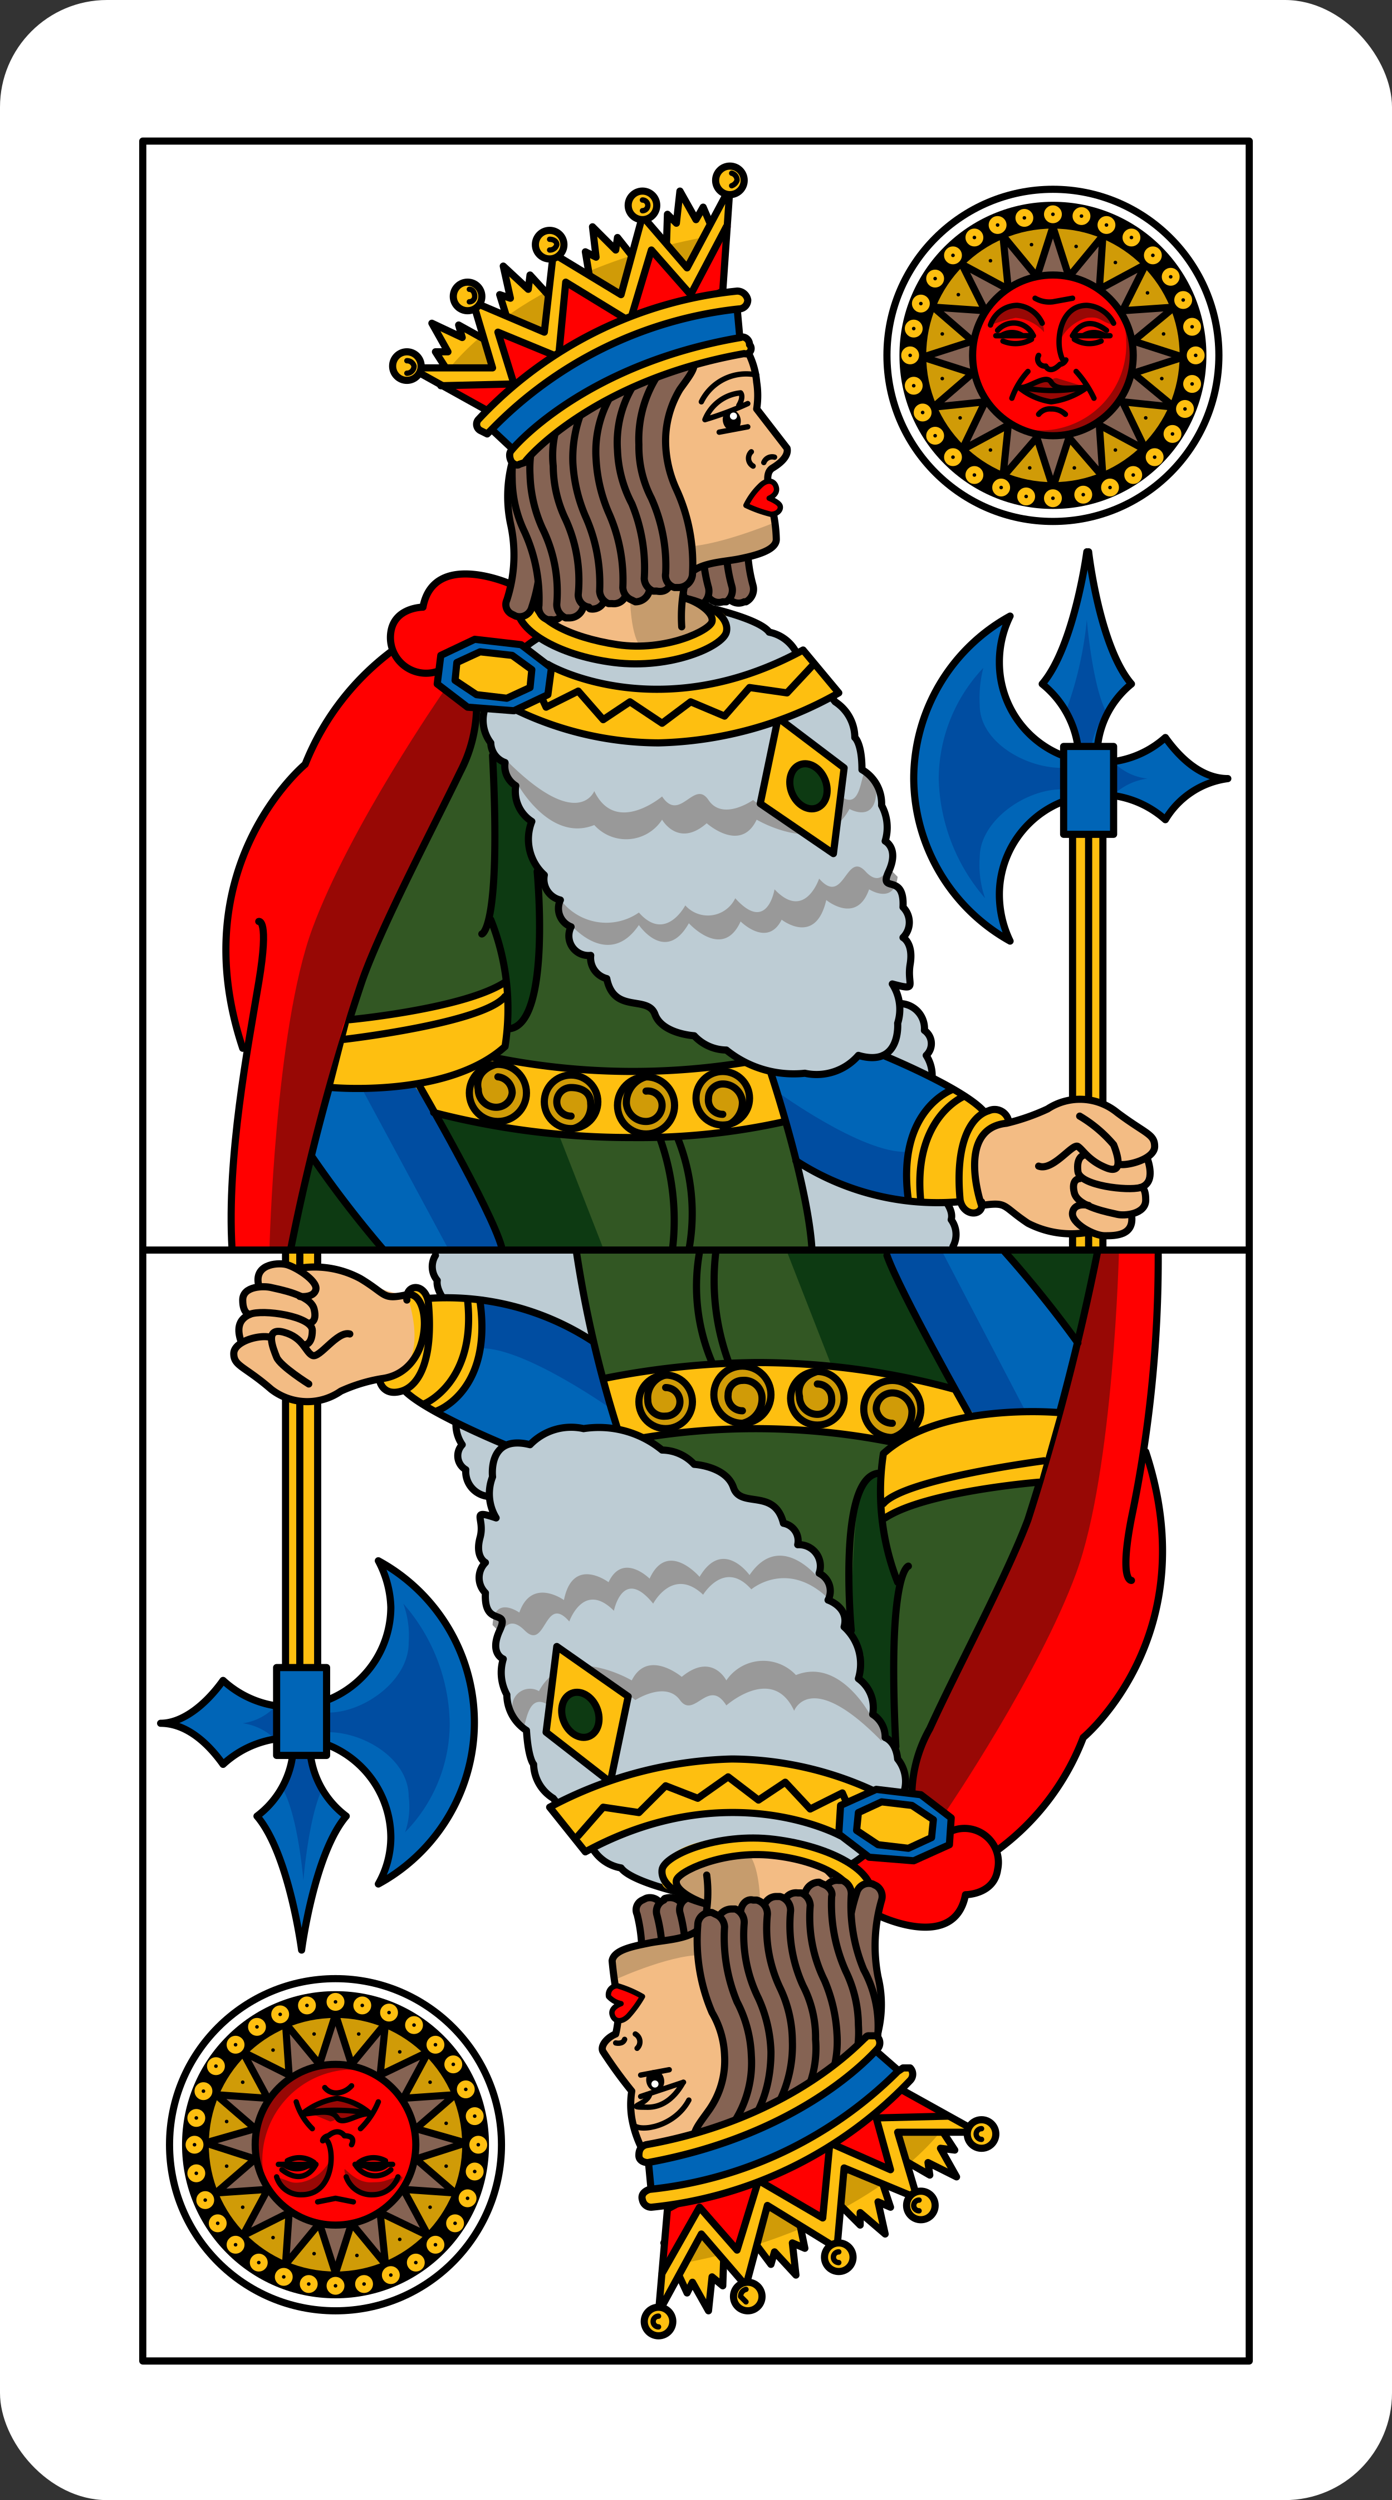 <svg xmlns="http://www.w3.org/2000/svg" viewBox="0 0 78 140">
  <rect x="0" y="0" width="78" height="140" fill="#333333" stroke="none"/>
  <rect width="78" height="140" rx="6" ry="6" fill="#fff"/>
  <circle cx="59" cy="19.9" r="9.3" fill="#fff" stroke="#000" stroke-linecap="round" stroke-linejoin="round" stroke-width=".4"/>
  <circle cx="59" cy="19.9" r="8.6"/>
  <circle cx="59" cy="19.9" r="6.6" fill="none" stroke="#ed1e79" stroke-linecap="round" stroke-linejoin="round" stroke-width=".4"/>
  <circle cx="59" cy="19.9" r="7.3" fill="#d09b07" stroke="#000" stroke-miterlimit="10" stroke-width=".4"/>
  <path fill="#856353" stroke="#000" stroke-linecap="round" stroke-linejoin="round" stroke-width=".4" d="M59 12.7l.9 2.8 1.9-2.3-.2 3 2.6-1.4-1.3 2.6 2.9-.2-2.3 1.9 2.8.9-2.8.9 2.3 1.9-2.9-.3 1.3 2.7-2.6-1.4.2 2.9-1.9-2.2-.9 2.8-.9-2.8-1.9 2.2.3-2.9-2.6 1.4 1.3-2.7-2.9.3 2.2-1.9-2.8-.9 2.8-.9-2.2-1.9 2.9.2-1.3-2.6 2.6 1.4-.3-3 1.9 2.3.9-2.8z"/>
  <circle cx="59" cy="12" r=".5" fill="#febf10"/>
  <circle cx="59" cy="12" r=".1"/>
  <circle cx="59" cy="27.9" r=".5" fill="#febf10"/>
  <circle cx="59" cy="27.9" r=".1"/>
  <circle cx="67" cy="19.9" r=".5" fill="#febf10"/>
  <circle cx="67" cy="19.9" r=".1"/>
  <circle cx="51" cy="19.9" r=".5" fill="#febf10"/>
  <circle cx="51" cy="19.9" r=".1"/>
  <circle cx="64.6" cy="14.3" r=".5" fill="#febf10"/>
  <circle cx="64.6" cy="14.3" r=".1"/>
  <circle cx="53.4" cy="25.6" r=".5" fill="#febf10"/>
  <circle cx="53.4" cy="25.6" r=".1"/>
  <circle cx="64.7" cy="25.6" r=".5" fill="#febf10"/>
  <circle cx="64.7" cy="25.6" r=".1"/>
  <circle cx="53.4" cy="14.3" r=".5" fill="#febf10"/>
  <circle cx="53.4" cy="14.3" r=".1"/>
  <circle cx="62" cy="12.6" r=".5" fill="#febf10"/>
  <circle cx="62" cy="12.6" r=".1"/>
  <circle cx="56.1" cy="27.3" r=".5" fill="#febf10"/>
  <circle cx="56.1" cy="27.3" r=".1"/>
  <circle cx="66.4" cy="22.9" r=".5" fill="#febf10"/>
  <circle cx="66.4" cy="22.9" r=".1"/>
  <circle cx="51.6" cy="17" r=".5" fill="#febf10"/>
  <circle cx="51.6" cy="17" r=".1"/>
  <circle cx="66.3" cy="16.8" r=".5" fill="#febf10"/>
  <circle cx="66.3" cy="16.8" r=".1"/>
  <circle cx="51.7" cy="23.1" r=".5" fill="#febf10"/>
  <circle cx="51.7" cy="23.1" r=".1"/>
  <circle cx="62.2" cy="27.3" r=".5" fill="#febf10"/>
  <circle cx="62.2" cy="27.3" r=".1"/>
  <circle cx="55.9" cy="12.6" r=".5" fill="#febf10"/>
  <circle cx="55.9" cy="12.6" r=".1"/>
  <circle cx="63.4" cy="13.3" r=".5" fill="#febf10"/>
  <circle cx="63.4" cy="13.3" r=".1"/>
  <circle cx="54.6" cy="26.6" r=".5" fill="#febf10"/>
  <circle cx="54.6" cy="26.6" r=".1"/>
  <circle cx="65.7" cy="24.3" r=".5" fill="#febf10"/>
  <circle cx="65.7" cy="24.3" r=".1"/>
  <circle cx="52.4" cy="15.6" r=".5" fill="#febf10"/>
  <circle cx="52.4" cy="15.6" r=".1"/>
  <circle cx="66.8" cy="18.3" r=".5" fill="#febf10"/>
  <circle cx="66.8" cy="18.3" r=".1"/>
  <circle cx="51.2" cy="21.6" r=".5" fill="#febf10"/>
  <circle cx="51.2" cy="21.6" r=".1"/>
  <circle cx="60.7" cy="27.7" r=".5" fill="#febf10"/>
  <circle cx="60.7" cy="27.7" r=".1"/>
  <circle cx="57.4" cy="12.2" r=".5" fill="#febf10"/>
  <circle cx="57.4" cy="12.2" r=".1"/>
  <circle cx="65.6" cy="15.5" r=".5" fill="#febf10"/>
  <circle cx="65.6" cy="15.5" r=".1"/>
  <circle cx="52.4" cy="24.4" r=".5" fill="#febf10"/>
  <circle cx="52.4" cy="24.4" r=".1"/>
  <circle cx="63.5" cy="26.6" r=".5" fill="#febf10"/>
  <circle cx="63.5" cy="26.6" r=".1"/>
  <circle cx="54.6" cy="13.3" r=".5" fill="#febf10"/>
  <circle cx="54.6" cy="13.3" r=".1"/>
  <circle cx="66.8" cy="21.5" r=".5" fill="#febf10"/>
  <circle cx="66.8" cy="21.5" r=".1"/>
  <circle cx="51.2" cy="18.4" r=".5" fill="#febf10"/>
  <circle cx="51.2" cy="18.4" r=".1"/>
  <circle cx="57.5" cy="27.8" r=".5" fill="#febf10"/>
  <circle cx="57.5" cy="27.8" r=".1"/>
  <circle cx="60.6" cy="12.1" r=".5" fill="#febf10"/>
  <circle cx="60.6" cy="12.1" r=".1"/>
  <circle cx="59" cy="19.9" r="4.5" fill="red"/>
  <path d="M63 17.9c0 .4.1.7.1 1.1a4.8 4.8 0 0 1-4.6 5.1h-1.3a4.5 4.5 0 0 0 2 .4 4.3 4.3 0 0 0 4.2-4.7 5.8 5.8 0 0 0-.4-1.9zm-2.1-.1c.8-.1.7.2 1.5.4a1.7 1.7 0 0 0-1.5-1 1.6 1.6 0 0 0-1.6 1.6c0 .2-.1.4 0 .5a2.4 2.4 0 0 1 1.6-1.5zm-4 0a10.3 10.3 0 0 0-1.4.4c-.1-.2.6-1 1.5-1a1.4 1.4 0 0 1 1.5 1.4 2.3 2.3 0 0 0-1.6-.8z" fill="#980805"/>
  <path d="M57.6 21.6s.8-.4 1-.3h.3s.2-.2.4-.1l1.3.4a3.7 3.7 0 0 1-1.6.9 3.8 3.8 0 0 1-1.6-.8c-.1-.2.2-.1.2-.1z" fill="#980805"/>
  <path d="M57.9 18.8a1.2 1.2 0 0 0-2-.3m1.9.5a1.8 1.8 0 0 1-1.6.1m3.9-.3s.6-1.3 1.9-.3m-1.8.5a1.6 1.6 0 0 0 1.5.1" fill="none" stroke="#000" stroke-linecap="round" stroke-linejoin="round" stroke-width=".3"/>
  <path d="M55.5 18.2a1.6 1.6 0 0 1 1.5-1.1 1.7 1.7 0 0 1 1.4 1m4 0a1.8 1.8 0 0 0-1.5-1c-1.4 0-1.7 1.7-1.5 2.6s.4.3.3.5a.4.4 0 0 1-.3.2c-.6.6-.8.1-.8.1m-.4-.6a.4.4 0 0 0 .3.6m2.4 1.2a4.3 4.3 0 0 1-2 .8 3.7 3.7 0 0 1-1.8-.8c.5.1 1.5-.8 1.8-.3s1.1.3 2 .3zm-3.3-.9a4.4 4.4 0 0 0-.9 1.5m3.6-1.5a6.1 6.1 0 0 1 1 1.5" fill="none" stroke="#000" stroke-linecap="round" stroke-linejoin="round" stroke-width=".3"/>
  <path d="M60.1 18.8h1.8a1.1 1.1 0 0 0-1.2 0z" stroke="#000" stroke-linecap="round" stroke-linejoin="round" stroke-width=".3"/>
  <path fill="#0065b7" stroke="#000" stroke-linecap="round" stroke-linejoin="round" stroke-width=".3" d="M62.2 18.8h-.3"/>
  <path d="M57.9 18.8h-1.8a1.1 1.1 0 0 1 1.2 0z" stroke="#000" stroke-linecap="round" stroke-linejoin="round" stroke-width=".3"/>
  <path fill="#0065b7" stroke="#000" stroke-linecap="round" stroke-linejoin="round" stroke-width=".3" d="M55.8 18.8h.3"/>
  <path d="M58.2 23.2a.8.8 0 0 1 .7-.3 1.1 1.1 0 0 1 .8.3m.4-6.5l-1.1.2a1.6 1.6 0 0 1-1-.2m-.7 5a8.7 8.7 0 0 0 3.4 0" fill="none" stroke="#000" stroke-linecap="round" stroke-linejoin="round" stroke-width=".3"/>
  <circle cx="59" cy="19.9" r="4.5" fill="none" stroke="#000" stroke-miterlimit="10" stroke-width=".4"/>
  <circle cx="54.2" cy="15.1" r=".1"/>
  <circle cx="55.5" cy="14.6" r=".1"/>
  <circle cx="56.4" cy="13.6" r=".1"/>
  <circle cx="57.8" cy="13.7" r=".1"/>
  <circle cx="60.3" cy="13.8" r=".1"/>
  <circle cx="59" cy="13.1" r=".1"/>
  <circle cx="61.6" cy="13.7" r=".1"/>
  <circle cx="62.5" cy="14.7" r=".1"/>
  <circle cx="63.9" cy="15.1" r=".1"/>
  <circle cx="64.3" cy="16.4" r=".1"/>
  <circle cx="65.4" cy="17.3" r=".1"/>
  <circle cx="65.2" cy="18.7" r=".1"/>
  <circle cx="65.9" cy="20" r=".1"/>
  <circle cx="65.1" cy="21.2" r=".1"/>
  <circle cx="65.4" cy="22.6" r=".1"/>
  <circle cx="64.2" cy="23.4" r=".1"/>
  <circle cx="63.9" cy="24.9" r=".1"/>
  <circle cx="62.5" cy="25.2" r=".1"/>
  <circle cx="61.7" cy="26.3" r=".1"/>
  <circle cx="60.2" cy="26.2" r=".1"/>
  <circle cx="59" cy="26.8" r=".1"/>
  <circle cx="57.7" cy="26.2" r=".1"/>
  <circle cx="56.4" cy="26.3" r=".1"/>
  <circle cx="55.5" cy="25.2" r=".1"/>
  <circle cx="54.1" cy="24.8" r=".1"/>
  <circle cx="53.8" cy="23.4" r=".1"/>
  <circle cx="52.6" cy="22.6" r=".1"/>
  <circle cx="52.8" cy="21.2" r=".1"/>
  <circle cx="52.1" cy="19.9" r=".1"/>
  <circle cx="52.8" cy="18.7" r=".1"/>
  <circle cx="52.6" cy="17.4" r=".1"/>
  <circle cx="53.7" cy="16.5" r=".1"/>
  <path d="M50.5 56.2a1.4 1.4 0 0 1 1.3 1.5.9.9 0 0 1 .1 1.4 2.1 2.1 0 0 1 .1 2.1l.5 5.5s1 .9.8 1.6a1.6 1.6 0 0 1 .1 1.7H42.8V57z" fill="#bdccd4"/>
  <path fill="#325723" d="M24.9 40.2l-7.1 16.6L15.2 70l12-.2 17.4.2 1 .1-1.2-5.9-1.1-3.9-3-4.1-11-14.9-2-2.1-2.4 1z"/>
  <path fill="#0d3a12" d="M15.1 60.6l14.3 2.7 1.9.2 2.5 6.4-18 .1-.7-9.4z"/>
  <path d="M28.1 69.8c-.6-2.1-6.9-13-6.9-13l-5.5 5.4s5.4 7.5 5.9 7.9z" fill="#0065b7"/>
  <path d="M27.5 42.3l.3 5.3-.4 3.9.7 2.3.4 1.7v2a1.3 1.3 0 0 0 1.3-1.1 66.4 66.4 0 0 0 .4-6.8v-.9l-.7-1.4.2-1.4-.8-.8v-1.2l-.6-.3v-1z" fill="#0d3a12"/>
  <path d="M50.5 56.2a1.4 1.4 0 0 1 1.3 1.5.9.9 0 0 1 .1 1.4 2.1 2.1 0 0 1 .1 2.1l.5 5.5s1 .9.8 1.6a1.4 1.4 0 0 1 .1 1.5" fill="none" stroke="#000" stroke-linecap="round" stroke-linejoin="round" stroke-width=".4"/>
  <path fill="#004da1" d="M23.4 60.7l3.1 5.8 1.6 3.4h-3L20.3 61l3.1-.3z"/>
  <path fill="#febf10" stroke="#000" stroke-linecap="round" stroke-linejoin="round" stroke-width=".4" d="M60.1 69.9V46.4h1.7v23.5M61 46.7v23.2"/>
  <path d="M43.8 59.1c-7.2 2-19.4-.1-22.3-.7l2.8 3.9a44.2 44.2 0 0 0 11.1 1.4 37.6 37.6 0 0 0 8.6-.9z" fill="#febf10"/>
  <ellipse cx="27.8" cy="61.2" rx="1.5" ry="1.5" fill="#d09b07"/>
  <ellipse cx="32" cy="61.8" rx="1.5" ry="1.5" fill="#d09b07"/>
  <ellipse cx="36.2" cy="61.9" rx="1.5" ry="1.5" fill="#d09b07"/>
  <ellipse cx="40.5" cy="61.6" rx="1.5" ry="1.5" fill="#d09b07"/>
  <path d="M13.8 58.7a59.1 59.1 0 0 0-.8 11.2h3.3a119.9 119.9 0 0 1 4-15c1.1-3.1 3.9-8.4 5.5-11.7a22.8 22.8 0 0 0 1.4-4.8l-5.3-1.9a14.7 14.7 0 0 0-4.8 6.3s-6.9 5.7-3.5 15.9" fill="red"/>
  <path d="M24.8 38.8s-5.2 7.5-7.3 13.2-2.4 17.9-2.4 17.9h1.1l3-12.4 1.5-3.8 3.2-6.5 2.1-4.8.8-2.2V39l-1.1-.7-.6-.2z" fill="#980805"/>
  <path d="M21.9 36.5a14.7 14.7 0 0 0-4.8 6.3s-6.9 5.7-3.5 15.9" fill="none" stroke="#000" stroke-linecap="round" stroke-linejoin="round" stroke-width=".4"/>
  <path d="M14.5 51.6s.6-.2 0 3.4-1.8 9.8-1.5 14.9" fill="none" stroke="#000" stroke-linecap="round" stroke-linejoin="round" stroke-width=".4"/>
  <path d="M55.1 62.2c-1.2-1.3-5.6-3.1-5.6-3.1l-6.7-.2 1.8 6.1a14.6 14.6 0 0 0 9.1 2.3z" fill="#0065b7"/>
  <path d="M43.5 61.1s4.8 3.5 7.3 3.4v2.9L47 66.3 44.5 65z" fill="#004da1"/>
  <path d="M24.5 37.6a2 2 0 0 1-2.6-2.2c.2-1.4 1.8-1.4 1.8-1.4.6-3.2 4.9-1.3 4.9-1.3l1.5 2.9-.9.7z" fill="red"/>
  <path d="M28.6 32.7s-4.3-1.9-4.9 1.3c0 0-1.6 0-1.8 1.4a2 2 0 0 0 2.6 2.2" fill="none" stroke="#000" stroke-linecap="round" stroke-linejoin="round" stroke-width=".4"/>
  <path d="M41.8 33.7a.8.8 0 0 0 .4-.9 8.6 8.6 0 0 1-.1-4.2 7.9 7.9 0 0 0 .1-3.1c-.5-2.7-2-3.8-2.1-3.8a.6.6 0 0 0-1 .2.7.7 0 0 0 .2 1 5 5 0 0 1 1.4 2.9 5.2 5.2 0 0 1-.1 2.5 10.2 10.2 0 0 0 .1 4.9.7.7 0 0 0 1 .5z" fill="#856353" stroke="#000" stroke-linecap="round" stroke-linejoin="round" stroke-width=".4"/>
  <path d="M40.7 33.7a.8.8 0 0 0 .3-.9 8.6 8.6 0 0 1-.1-4.2 6.4 6.4 0 0 0 .1-3.1 6.2 6.2 0 0 0-2-3.8c-.4-.3-1.7-.6-1.9-.2s.4.8 1 1.4 1.1.8 1.5 2.9a7 7 0 0 1-.1 2.5 9.1 9.1 0 0 0 .1 4.9.7.7 0 0 0 .9.5z" fill="#856353" stroke="#000" stroke-linecap="round" stroke-linejoin="round" stroke-width=".4"/>
  <path d="M39.4 33.8a.9.9 0 0 0 .3-.9 8.6 8.6 0 0 1-.1-4.2 6.4 6.4 0 0 0 .1-3.1 6.2 6.2 0 0 0-2-3.8.7.7 0 0 0-1.1.2.8.8 0 0 0 .2 1c.1 0 1 .8 1.5 2.9a10.5 10.5 0 0 1-.1 2.5 9.1 9.1 0 0 0 .1 4.9.7.7 0 0 0 .9.5z" fill="#856353" stroke="#000" stroke-linecap="round" stroke-linejoin="round" stroke-width=".4"/>
  <path d="M40 34.1s2.6.6 3.1 1.3a2.2 2.2 0 0 1 1.5 1.1l2.2 2.8a2.4 2.4 0 0 1 1.1 2s.4.3.4 1.8a2.2 2.2 0 0 1 1.1 2 2.6 2.6 0 0 1 .2 2s.8.4.2 1.7.9 0 .8 2a1.2 1.2 0 0 1 0 1.7s.6.3.4 1.5.5 1.5-1 1.1a2.6 2.6 0 0 1 .3 2.2s.2 2.5-2.2 1.8a3.1 3.1 0 0 1-3 1 6 6 0 0 1-4.4-1.3 2.5 2.5 0 0 1-1.8-.8s-1.8-.1-2.2-1.2-2.3 0-2.7-2a1.2 1.2 0 0 1-.9-1.3 1.1 1.1 0 0 1-1.1-1.6 1.1 1.1 0 0 1-.6-1.5 1.2 1.2 0 0 1-.9-1.4 2.7 2.7 0 0 1-.7-3 2 2 0 0 1-.9-2 1.3 1.3 0 0 1-.6-1.3 1.2 1.2 0 0 1-.8-1.1 2.1 2.1 0 0 1-.3-2 6.7 6.7 0 0 1 5.6-4.8z" fill="#bdccd4"/>
  <path d="M29 43.9s1.8 3.3 4.3 2.3a2.4 2.4 0 0 0 3.8-.3s.9 1.6 2.5.2c0 0 1.9 1.7 2.8-.2 0 0 3.7 2.2 5.2-.6 0 0 1.4.8 1.5-.9 0 0-.3-1-.6-1.1s-.2 2.3-1.5 1.2a3.5 3.5 0 0 1-4.8.3s-1.7 1.2-2.5 0-1.6 1.3-2.6-.2c0 0-2.6 2.2-3.8-.3 0 0-.9 2.3-4.9-1.7 0 0-.2 1.4.6 1.3zm3 7.9s2.1 2.5 3.8 0c0 0 1.5 2.2 2.8-.1 0 0 1.9 2.1 2.9-.1 0 0 1.5 1.5 2.3-.1 0 0 1.9 1.5 2.5-1.1 0 0 1.7 1.4 2.4-.6 0 0 1.4.9 1.6-.7l-.5-.5.2-.7s-.4 2.1-1.5.9-1.2 2-2.6.4c0 0-.8 2.4-2.5.6 0 0-.4 2.5-2.2.5a1.7 1.7 0 0 1-2.8.4s-1.1 2.1-2.6.4a3.2 3.2 0 0 1-4.3-.6s-.5 1.2.5 1.3z" fill="#999"/>
  <path d="M40 34.1s2.6.6 3.1 1.3a2.2 2.2 0 0 1 1.5 1.1l2.2 2.8a2.4 2.4 0 0 1 1.1 2s.4.3.4 1.8a2.2 2.2 0 0 1 1.1 2 2.6 2.6 0 0 1 .2 2s.8.4.2 1.7.9 0 .8 2a1.2 1.2 0 0 1 0 1.7s.6.3.4 1.5.5 1.5-1 1.1a2.6 2.6 0 0 1 .3 2.2s.2 2.5-2.2 1.8a3.1 3.1 0 0 1-3 1 6 6 0 0 1-4.4-1.3 2.5 2.5 0 0 1-1.8-.8s-1.8-.1-2.2-1.2-2.3 0-2.7-2a1.2 1.2 0 0 1-.9-1.3 1.1 1.1 0 0 1-1.1-1.6 1.1 1.1 0 0 1-.6-1.5 1.2 1.2 0 0 1-.9-1.4 2.7 2.7 0 0 1-.7-3 2 2 0 0 1-.9-2 1.3 1.3 0 0 1-.6-1.3 1.2 1.2 0 0 1-.8-1.1 2.1 2.1 0 0 1-.3-2 6.7 6.7 0 0 1 5.6-4.8z" fill="none" stroke="#000" stroke-linecap="round" stroke-linejoin="round" stroke-width=".4"/>
  <path d="M38.5 32.2l-6.7-1.4-.8 3.8 1 .9a15.5 15.5 0 0 0 4.5 1.1c2.1.1 3.6-1.8 3.4-2.4s-1.5-.7-1.5-.7-.3.1 0-.9.1-.3.1-.4" fill="#f3bc84"/>
  <path d="M35.3 33.3s0 2.5.7 3 3.5-.3 3.5-.3l.6-1.3-.5-.7-1.4-.5v-.9l-2.2.3z" fill="#c69c6d"/>
  <path d="M31.8 30.8L34 20.6l7.6-1.4a4.5 4.5 0 0 1 .8 2.2 4.8 4.8 0 0 1 0 1.5l1.7 2.2c.1.4-.3.8-.8 1.1s-.2 1.1-.1 2a8.1 8.1 0 0 1 .3 2c0 .6-1.1.9-2.1 1.1s-2.3.2-2.9.9" fill="#f3bc84"/>
  <path d="M39.1 33.8c.4.4.9.6.8 1s-2.6 1.7-5.3 1.3-4.8-1.5-4.6-2.6 2.6-1.7 5.3-1.3c-3.2-.4-6 .3-6.3 1.7s2.2 2.8 5.4 3.2 6-.4 6.3-1.7-.5-1.1-1.4-1.7m-4-1.5z" fill="#febf10"/>
  <path d="M38.4 33.5c1.4.3 2.5 1.1 2.3 1.9s-3.1 2.1-6.3 1.7-5.6-1.9-5.4-3.2 2.2-1.8 4.7-1.8" fill="none" stroke="#000" stroke-linecap="round" stroke-linejoin="round" stroke-width=".4"/>
  <path d="M38.4 33.5c.7.2 1.6.8 1.5 1.3s-2.6 1.7-5.3 1.3-4.8-1.5-4.6-2.6 2.1-1.6 4.4-1.6" fill="none" stroke="#000" stroke-linecap="round" stroke-linejoin="round" stroke-width=".4"/>
  <path d="M43.3 29.3s-3.4 1.4-5.1 1.3.1 1.4.1 1.4l1.7-.5 2.1-.4 1.1-.4.3-.6z" fill="#c69c6d"/>
  <path d="M41.6 19.2a4.5 4.5 0 0 1 .8 2.2 4.8 4.8 0 0 1 0 1.5l1.7 2.2c.1.4-.3.8-.8 1.1s-.2 1.1-.1 2a8.1 8.1 0 0 1 .3 2c0 .6-1.1.9-2.1 1.1s-2.7.2-3 1.3a8.7 8.7 0 0 0-.2 2.5" fill="none" stroke="#000" stroke-linecap="round" stroke-linejoin="round" stroke-width=".4"/>
  <path d="M41.9 22.6a18.2 18.2 0 0 1-2.4.9 2.4 2.4 0 0 1 2-1.5s.2.2-.1.7m.5 1.2l-1.6.3m2.1-3.2a2.8 2.8 0 0 0-3.1 1.5" fill="none" stroke="#000" stroke-linecap="round" stroke-linejoin="round" stroke-width=".3"/>
  <ellipse cx="41" cy="23.5" rx=".5" ry=".6" transform="rotate(-13.3 41.16 23.5)"/>
  <circle cx="41.1" cy="23.3" r=".2" fill="#fff"/>
  <path d="M43.4 25.6a.5.5 0 0 0-.6.3" fill="none" stroke="#000" stroke-linecap="round" stroke-linejoin="round" stroke-width=".3"/>
  <path fill="#febf10" d="M28.4 19.7L26 22.2l-1.6-2.5h.7l-.9-1.6 1.7.8-.2-.7 2.7 1.5zm8.1-4l-3.2 1.4-.5-3 .6.3-.2-1.7 1.3 1.3.1-.7 1.9 2.4zm4.1-1.3l-3.3.7.1-3.1.5.5.2-1.8.9 1.6.4-.7 1.2 2.8zm-8.8 3.3l-2.9 1.7-.9-2.9.6.2-.4-1.8 1.4 1.3.1-.8 2.1 2.3z"/>
  <path d="M42.1 25.3a.5.5 0 0 0 .1.8" fill="none" stroke="#000" stroke-linecap="round" stroke-linejoin="round" stroke-width=".3"/>
  <path d="M43.1 27.9s.5-.2.4-.6-.5-.5-.9-.1a3.9 3.9 0 0 0-.8 1.1 7.2 7.2 0 0 0 1.4.5c.4 0 .6-.3.5-.5s-.6-.4-.6-.4z" fill="red" stroke="#000" stroke-linecap="round" stroke-linejoin="round" stroke-width=".3"/>
  <path d="M24.9 21s3.8-5.8 15-7.8v2.9L27 22.2z" fill="#d09b07"/>
  <path fill="none" stroke="#000" stroke-linecap="round" stroke-linejoin="round" stroke-width=".4" d="M28.4 19.7L26 22.2l-1.6-2.5h.7l-.9-1.6 1.7.8-.2-.7 2.7 1.5zm8.1-4l-3.2 1.4-.5-3 .6.3-.2-1.7 1.3 1.3.1-.7 1.9 2.4zm4.1-1.3l-3.3.7.1-3.1.5.5.2-1.8.9 1.6.4-.7 1.2 2.8zm-8.8 3.3l-2.9 1.7-.9-2.9.6.2-.4-1.8 1.4 1.3.1-.8 2.1 2.3z"/>
  <path fill="red" d="M27.5 23.1L23 20.6h4.6l-1.1-3.7 4 1.7.5-4.4 3.8 2.3 1.2-4.4 2.5 2.9 2.4-4.5-.4 5.8-13 6.8z"/>
  <path fill="#febf10" d="M40.8 12.7l-2.1 3.8-2.2-2.5-1.2 4-3.6-2.2-.4 4.2-3.4-1.4.9 2.9-4.2.1-1.6-1 4.5-.1-1.1-3.7 4.1 1.8.4-4.5 3.8 2.3 1.4-4.3 2.4 2.7 2.3-4.3v2.2"/>
  <path fill="none" stroke="#000" stroke-linecap="round" stroke-linejoin="round" stroke-width=".4" d="M40.7 12.7l-2 3.8-2.2-2.5-1.2 4-3.6-2.2-.4 4.2-3.4-1.4.9 2.9-4.1.1"/>
  <path fill="none" stroke="#ed1e79" stroke-linecap="round" stroke-linejoin="round" stroke-width=".3" d="M40.8 12.7h-.1"/>
  <path fill="none" stroke="#000" stroke-linecap="round" stroke-linejoin="round" stroke-width=".4" d="M27.5 23.1L23 20.6h4.6l-1.1-3.7 4 1.7.5-4.4 3.8 2.3 1.2-4.4 2.5 2.9 2.4-4.5-.4 5.8-13 6.8z"/>
  <circle cx="22.8" cy="20.5" r=".8" fill="#febf10" stroke="#000" stroke-linecap="round" stroke-linejoin="round" stroke-width=".4"/>
  <path d="M22.8 20.2a.4.4 0 0 1 .4.3.4.4 0 0 1-.4.4" fill="none" stroke="#000" stroke-linecap="round" stroke-linejoin="round" stroke-width=".3"/>
  <circle cx="26.2" cy="16.6" r=".8" fill="#febf10" stroke="#000" stroke-linecap="round" stroke-linejoin="round" stroke-width=".4"/>
  <path d="M26.3 16.2c.2 0 .3.2.3.4a.3.3 0 0 1-.3.3" fill="none" stroke="#000" stroke-linecap="round" stroke-linejoin="round" stroke-width=".3"/>
  <circle cx="30.8" cy="13.7" r=".8" fill="#febf10" stroke="#000" stroke-linecap="round" stroke-linejoin="round" stroke-width=".4"/>
  <path d="M30.8 13.4c.2 0 .4.1.4.3a.4.4 0 0 1-.4.3" fill="none" stroke="#000" stroke-linecap="round" stroke-linejoin="round" stroke-width=".3"/>
  <circle cx="36" cy="11.5" r=".8" fill="#febf10" stroke="#000" stroke-linecap="round" stroke-linejoin="round" stroke-width=".4"/>
  <path d="M36 11.2a.3.3 0 1 1 0 .6" fill="none" stroke="#000" stroke-linecap="round" stroke-linejoin="round" stroke-width=".3"/>
  <circle cx="40.9" cy="10.1" r=".8" fill="#febf10" stroke="#000" stroke-linecap="round" stroke-linejoin="round" stroke-width=".4"/>
  <path d="M41 9.7a.4.4 0 0 1 .3.4.5.5 0 0 1-.3.3" fill="none" stroke="#000" stroke-linecap="round" stroke-linejoin="round" stroke-width=".3"/>
  <path d="M28.7 34.4a.6.6 0 0 1-.3-.8 8.1 8.1 0 0 0 .2-4.3 7.5 7.5 0 0 1 0-3 6.9 6.9 0 0 1 2.2-3.8.8.8 0 0 1 1 .2.7.7 0 0 1-.2 1.1 5.3 5.3 0 0 0-1.5 2.8 7 7 0 0 0 0 2.5 9.5 9.5 0 0 1-.3 4.9.7.7 0 0 1-.9.5z" fill="#856353" stroke="#000" stroke-linecap="round" stroke-linejoin="round" stroke-width=".4"/>
  <path d="M30.7 34.7a.7.7 0 0 1-.5-.8 9 9 0 0 0-.8-4.1 7 7 0 0 1-.7-3 7.1 7.1 0 0 1 1.2-4.2.8.8 0 0 1 1.1 0 .7.7 0 0 1 0 1 6.2 6.2 0 0 0-.8 3.2 6.5 6.5 0 0 0 .6 2.4 10 10 0 0 1 .9 4.8c-.1.4-.4.8-.8.7z" fill="#856353" stroke="#000" stroke-linecap="round" stroke-linejoin="round" stroke-width=".4"/>
  <path d="M31.7 34.6a.8.8 0 0 1-.5-.8 8 8 0 0 0-.8-4.2 7.8 7.8 0 0 1-.7-3 6 6 0 0 1 1.3-4.1.7.7 0 0 1 1 0 .8.8 0 0 1 .1 1 4.5 4.5 0 0 0-.9 3.1 6.6 6.6 0 0 0 .6 2.5 10 10 0 0 1 .9 4.8.8.8 0 0 1-.8.7z" fill="#856353" stroke="#000" stroke-linecap="round" stroke-linejoin="round" stroke-width=".4"/>
  <path d="M33 34a.7.7 0 0 1-.6-.7 8.2 8.2 0 0 0-.7-4.2 7 7 0 0 1-.7-3 5.6 5.6 0 0 1 1.2-4.1.7.7 0 1 1 1.1 1 4.5 4.5 0 0 0-.8 3.1 5.7 5.7 0 0 0 .6 2.5 9.9 9.9 0 0 1 .8 4.8.7.7 0 0 1-.8.7.1.1 0 0 1-.1-.1z" fill="#856353" stroke="#000" stroke-linecap="round" stroke-linejoin="round" stroke-width=".4"/>
  <path d="M34.1 33.8a.8.8 0 0 1-.5-.7 9.2 9.2 0 0 0-.8-4.2 8.8 8.8 0 0 1-.7-3 7.1 7.1 0 0 1 1.2-4.2c.3-.3 1.6-.8 1.9-.5s-.3.9-.8 1.5a6.2 6.2 0 0 0-.8 3.2 6.5 6.5 0 0 0 .6 2.4 10 10 0 0 1 .9 4.8.7.7 0 0 1-.8.7z" fill="#856353" stroke="#000" stroke-linecap="round" stroke-linejoin="round" stroke-width=".4"/>
  <path d="M35.4 33.6a.8.8 0 0 1-.5-.7 9.2 9.2 0 0 0-.8-4.2 8.8 8.8 0 0 1-.7-3 6.2 6.2 0 0 1 1.2-4.1.8.8 0 0 1 1.1-.1.9.9 0 0 1 .1 1.1c-.1 0-.9 1-.9 3.1a6.5 6.5 0 0 0 .6 2.4 10.4 10.4 0 0 1 .9 4.9.8.8 0 0 1-.8.7z" fill="#856353" stroke="#000" stroke-linecap="round" stroke-linejoin="round" stroke-width=".4"/>
  <path d="M36.6 33.1a.8.8 0 0 1-.5-.7 9.4 9.4 0 0 0-.7-4.2 7 7 0 0 1-.8-3 6.1 6.1 0 0 1 1.3-4.2.8.8 0 0 1 1.1 0 .7.7 0 0 1 0 1 5.7 5.7 0 0 0-.9 3.2 5.1 5.1 0 0 0 .7 2.4 10.1 10.1 0 0 1 .8 4.8c0 .5-.3.8-.8.7z" fill="#856353" stroke="#000" stroke-linecap="round" stroke-linejoin="round" stroke-width=".4"/>
  <path d="M37.8 32.9a.7.7 0 0 1-.5-.8 9.2 9.2 0 0 0-.8-4.2 6.3 6.3 0 0 1-.7-3 6.6 6.6 0 0 1 1.2-4.1c.3-.3 1.5-.9 1.8-.6s-.2.9-.7 1.6a5.6 5.6 0 0 0-.8 3.1 6.6 6.6 0 0 0 .6 2.5 10 10 0 0 1 .9 4.8.8.8 0 0 1-.8.7z" fill="#856353" stroke="#000" stroke-linecap="round" stroke-linejoin="round" stroke-width=".4"/>
  <path d="M29.1 25.5L27.5 24c.2-.2 5.8-6.2 13.8-6.8l.2 2.2c-7.2.5-12.4 6-12.4 6.1z" fill="#0065b7" stroke="#000" stroke-linecap="round" stroke-linejoin="round" stroke-width=".4"/>
  <path d="M27.3 24.3l-.4-.2a.4.4 0 0 1-.1-.6 23 23 0 0 1 14.5-7.2.6.6 0 0 1 .6.5.5.5 0 0 1-.5.5 22.7 22.7 0 0 0-13.9 6.8zm1.8 1.7c-.1.1-.3 0-.4-.1s-.2-.4-.1-.6 4.1-4.9 12.9-6.4c.2-.1.5.1.5.4a.3.3 0 0 1-.3.5c-8.5 1.5-12.3 6-12.3 6.1z" fill="#febf10" stroke="#000" stroke-linecap="round" stroke-linejoin="round" stroke-width=".4"/>
  <path d="M26.7 39.8a8 8 0 0 1-.9 3.4c-1.6 3.3-4.4 8.6-5.5 11.7a119.9 119.9 0 0 0-4 15" fill="none" stroke="#000" stroke-linecap="round" stroke-linejoin="round" stroke-width=".4"/>
  <path fill="#febf10" stroke="#000" stroke-linecap="round" stroke-linejoin="round" stroke-width=".4" d="M46.7 47.8L42.6 45l1-4.8 3.7 2.8-.6 4.8z"/>
  <ellipse cx="45.3" cy="44" rx="1" ry="1.3" transform="rotate(-21.8 45.38 44.01)" fill="#0d3a12" stroke="#000" stroke-linecap="round" stroke-linejoin="round" stroke-width=".4"/>
  <path d="M36.9 41.6a18.6 18.6 0 0 1-8.1-1.9l1.9-2.5c.3.2 6.4 3.5 14.3-.8l2 2.4a21.5 21.5 0 0 1-10.1 2.8z" fill="#febf10" stroke="#000" stroke-linecap="round" stroke-linejoin="round" stroke-width=".4"/>
  <path d="M28.4 54.9a36 36 0 0 1-4 1.5l-4.8.7-1 3.9 3.6-.2 3.2-.5 2.7-1.3.2-.4.2-1.9z" fill="#febf10"/>
  <path d="M18.6 60.9s6.5.6 9.7-2.3a13.5 13.5 0 0 0-.8-7.1m-.5.8s1.1-.2.6-10m2.5 6.5s.8 8.4-1.5 8.8m14.6 2.5s2.1 6.3 2.3 9.9M19.3 58.2s7.8-.9 9-2.4m-8.7 1.3s6.4-.6 8.7-2.1" fill="none" stroke="#000" stroke-linecap="round" stroke-linejoin="round" stroke-width=".4"/>
  <path d="M56.5 62.7a.8.8 0 0 0-1.1-.5c-1 .3-1.9 1.8-1.6 5 .2 1 1.4.9 1.2.1" fill="#febf10"/>
  <path d="M17.5 64.8a61.6 61.6 0 0 0 4 5.2M38 63.8a11.3 11.3 0 0 1 .6 6.2M37 63.8a13.6 13.6 0 0 1 .7 6" fill="none" stroke="#000" stroke-linecap="round" stroke-linejoin="round" stroke-width=".4"/>
  <path d="M64.7 64.2c0-.7-.5-.7-2.1-1.9a3.3 3.3 0 0 0-3.9-.2 12.2 12.2 0 0 1-2.3.8c-2.9.3-1.4 4.6-1.4 4.6 1.5-.2 1.1 0 2.6 1a5.3 5.3 0 0 0 3.4.5l.9.3c.5 0 1.7 0 1.5-1.2h-.3c.5 0 1.2-.2 1.2-.8s-.4-.7-.4-.7.6-1 .4-1.6h-.2c.3-.3.6-.5.6-.8z" fill="#f3bc84"/>
  <path d="M60.5 62.5a7.5 7.5 0 0 1 1.9 1.6c.2.5.6 1.7-.4 1.3s-1.3-1-1.6-1.2-1.4 1.4-2.2 1.1" fill="none" stroke="#000" stroke-linecap="round" stroke-linejoin="round" stroke-width=".4"/>
  <path d="M60.7 64.7s-.4.1-.3.9 2.8 1.1 3.5.9.6-1 .4-1.6M61 67.5s-.8-.2-.9.4 1.2 1.3 1.8 1.3 1.7 0 1.5-1.2" fill="none" stroke="#000" stroke-linecap="round" stroke-linejoin="round" stroke-width=".4"/>
  <path d="M60.5 66s-.5 0-.3.8 2 1.1 2.4 1.2 1.6 0 1.6-.8-.3-.7-.3-.7" fill="none" stroke="#000" stroke-linecap="round" stroke-linejoin="round" stroke-width=".4"/>
  <path d="M53.5 61a4.2 4.2 0 0 0-2.6 3.2 10.4 10.4 0 0 0-.1 3.2h3.1l1.3-5S53.8 61 53.5 61z" fill="#febf10"/>
  <path d="M61 69a5.3 5.3 0 0 1-3.4-.5c-1.5-1-1.1-1.2-2.6-1 0 0-1.5-4.3 1.4-4.6a12.2 12.2 0 0 0 2.3-.8 3.3 3.3 0 0 1 3.9.2c1.6 1.2 2.1 1.2 2.1 1.9s-1.5 1.1-2 1" fill="none" stroke="#000" stroke-linecap="round" stroke-linejoin="round" stroke-width=".4"/>
  <path d="M56.5 62.7a.8.8 0 0 0-1.1-.5c-1 .3-1.9 1.8-1.6 5 .2 1 1.4.9 1.2.1m-1-5.9s-2.9 1.2-2.4 5.9m1.8-6.3s-3.2 1.1-2.5 6.2m-1.4-8.1s4.4 1.8 5.6 3.1M44.6 65a14.6 14.6 0 0 0 9.1 2.3M44 62.8a37.6 37.6 0 0 1-8.6.9 44.2 44.2 0 0 1-11.1-1.4m3.3-3.1a39.2 39.2 0 0 0 14.1.3" fill="none" stroke="#000" stroke-linecap="round" stroke-linejoin="round" stroke-width=".4"/>
  <path d="M56 50a5.6 5.6 0 0 1 5.6-5.5 5.5 5.5 0 0 1 3.7 1.4 4.8 4.8 0 0 1 3.5-2.3c-1.3 0-2.5-.9-3.5-2.3a5.5 5.5 0 0 1-3.7 1.4 5.6 5.6 0 0 1-5.6-5.6 5.8 5.8 0 0 1 .6-2.6 10.4 10.4 0 0 0-5.4 9.1 10.5 10.5 0 0 0 5.4 9.1A6 6 0 0 1 56 50z" fill="#0065b7"/>
  <path d="M54.9 48c0-2 2.5-3.8 4.6-3.8a3.4 3.4 0 0 1 2.4.9 3.4 3.4 0 0 1 2.4-1.5 3.1 3.1 0 0 1-2.4-1.6 3.5 3.5 0 0 1-2.4 1c-2.1 0-4.6-1.5-4.6-3.5a6.8 6.8 0 0 1 .2-2.1 9.1 9.1 0 0 0-2.5 6.2 10.6 10.6 0 0 0 2.6 6.7 5.6 5.6 0 0 1-.3-2.3z" fill="#004da1"/>
  <path d="M61 30.9s.6 5.3 2.4 7.4a5.2 5.2 0 0 0-1.9 3.5h-1.1a5.5 5.5 0 0 0-2-3.5c1.8-2.1 2.5-7.4 2.5-7.4" fill="#0065b7"/>
  <path d="M60.9 34.7s.3 3.7 1.1 5.2a4.2 4.2 0 0 0-.9 2.4h-.5a4.2 4.2 0 0 0-.9-2.4 20.4 20.4 0 0 0 1.2-5.2" fill="#004da1"/>
  <path d="M56 50a5.6 5.6 0 0 1 5.6-5.5 5.5 5.5 0 0 1 3.7 1.4 4.8 4.8 0 0 1 3.5-2.3c-1.3 0-2.5-.9-3.5-2.3a5.5 5.5 0 0 1-3.7 1.4 5.6 5.6 0 0 1-5.6-5.6 5.8 5.8 0 0 1 .6-2.6 10.4 10.4 0 0 0-5.4 9.1 10.5 10.5 0 0 0 5.4 9.1A6 6 0 0 1 56 50z" fill="none" stroke="#000" stroke-linecap="round" stroke-linejoin="round" stroke-width=".4"/>
  <path d="M60.9 30.9s-.7 5.3-2.5 7.4a5.5 5.5 0 0 1 2 3.5m1.1 0a5.2 5.2 0 0 1 1.9-3.5c-1.8-2.1-2.4-7.4-2.4-7.4" fill="none" stroke="#000" stroke-linecap="round" stroke-linejoin="round" stroke-width=".4"/>
  <path fill="#0065b7" stroke="#000" stroke-linecap="round" stroke-linejoin="round" stroke-width=".4" d="M59.6 41.8h2.8v4.92h-2.8z"/>
  <path d="M23.5 60.8s4 6.9 4.6 9" fill="none" stroke="#000" stroke-linecap="round" stroke-linejoin="round" stroke-width=".4"/>
  <circle cx="27.9" cy="61.2" r="1.6" fill="none" stroke="#000" stroke-linecap="round" stroke-linejoin="round" stroke-width=".4"/>
  <path d="M27.9 60.3a.9.9 0 0 1 .8.9.9.9 0 0 1-.8.8 1 1 0 0 1-1.1-1c-.1-.4 0-1.1 1-1.4" fill="none" stroke="#000" stroke-linecap="round" stroke-linejoin="round" stroke-width=".4"/>
  <circle cx="32" cy="61.7" r="1.5" fill="none" stroke="#000" stroke-linecap="round" stroke-linejoin="round" stroke-width=".4"/>
  <path d="M32 62.5a.8.8 0 0 1 0-1.6c.5 0 1.1.2 1.1.9a1.3 1.3 0 0 1-1 1.4" fill="none" stroke="#000" stroke-linecap="round" stroke-linejoin="round" stroke-width=".4"/>
  <circle cx="36.2" cy="61.9" r="1.6" fill="none" stroke="#000" stroke-linecap="round" stroke-linejoin="round" stroke-width=".4"/>
  <path d="M36.2 61.1a.8.8 0 0 1 .9.8.9.9 0 0 1-.9.9 1.1 1.1 0 0 1-1.1-1 1.5 1.5 0 0 1 1.1-1.5" fill="none" stroke="#000" stroke-linecap="round" stroke-linejoin="round" stroke-width=".4"/>
  <circle cx="40.5" cy="61.5" r="1.5" fill="none" stroke="#000" stroke-linecap="round" stroke-linejoin="round" stroke-width=".4"/>
  <path d="M40.5 62.4a.8.8 0 0 1-.8-.9.8.8 0 0 1 .8-.8 1.1 1.1 0 0 1 1.1 1 1.4 1.4 0 0 1-1.1 1.4m5-25.8l-1.4 1.5-2.1-.3-1.4 1.6-1.9-.8-1.6 1.2-1.8-1.2-1.5 1-1.4-1.6-1.8.9-.7-1.5" fill="none" stroke="#000" stroke-linecap="round" stroke-linejoin="round" stroke-width=".4"/>
  <path fill="#0065b7" stroke="#000" stroke-linecap="round" stroke-linejoin="round" stroke-width=".4" d="M26.2 39.6l-1.7-1.3.2-1.6 1.9-.9 2.6.3 1.7 1.3-.2 1.5-1.9.9-2.6-.2z"/>
  <path fill="#febf10" stroke="#000" stroke-linecap="round" stroke-linejoin="round" stroke-width=".4" d="M26.7 38.9l-1.2-.8.1-1 1.3-.6 1.8.2 1.1.8-.1 1-1.3.6-1.7-.2z"/>
  <circle cx="18.8" cy="120.1" r="9.3" fill="#fff" stroke="#000" stroke-linecap="round" stroke-linejoin="round" stroke-width=".4"/>
  <circle cx="18.8" cy="120.1" r="8.6"/>
  <circle cx="18.8" cy="120.1" r="6.6" fill="none" stroke="#ed1e79" stroke-linecap="round" stroke-linejoin="round" stroke-width=".4"/>
  <circle cx="18.8" cy="120.1" r="7.3" fill="#d09b07" stroke="#000" stroke-miterlimit="10" stroke-width=".4"/>
  <path fill="#856353" stroke="#000" stroke-linecap="round" stroke-linejoin="round" stroke-width=".4" d="M18.8 127.3l-.9-2.8-1.9 2.3.2-2.9-2.6 1.3 1.4-2.6-2.9.2 2.2-1.9-2.8-.9 2.8-.8-2.2-1.9 2.9.2-1.4-2.6 2.6 1.3-.2-2.9 1.9 2.3.9-2.8.9 2.8 1.9-2.3-.3 2.9 2.7-1.3-1.4 2.6 2.9-.2-2.2 1.9 2.8.8-2.8.9 2.2 1.9-2.9-.2 1.4 2.6-2.7-1.3.3 2.9-1.9-2.3-.9 2.8z"/>
  <circle cx="18.8" cy="128" r=".5" fill="#febf10"/>
  <circle cx="18.8" cy="128" r=".1"/>
  <circle cx="18.8" cy="112.1" r=".5" fill="#febf10"/>
  <circle cx="18.8" cy="112.1" r=".1"/>
  <circle cx="10.9" cy="120.1" r=".5" fill="#febf10"/>
  <circle cx="10.9" cy="120.1" r=".1"/>
  <circle cx="26.8" cy="120.1" r=".5" fill="#febf10"/>
  <circle cx="26.8" cy="120.1" r=".1"/>
  <circle cx="13.2" cy="125.7" r=".5" fill="#febf10"/>
  <circle cx="13.2" cy="125.7" r=".1"/>
  <circle cx="24.4" cy="114.5" r=".5" fill="#febf10"/>
  <circle cx="24.4" cy="114.5" r=".1"/>
  <circle cx="13.2" cy="114.5" r=".5" fill="#febf10"/>
  <circle cx="13.2" cy="114.5" r=".1"/>
  <circle cx="24.4" cy="125.7" r=".5" fill="#febf10"/>
  <circle cx="24.4" cy="125.7" r=".1"/>
  <circle cx="15.9" cy="127.5" r=".5" fill="#febf10"/>
  <circle cx="15.9" cy="127.5" r=".1"/>
  <circle cx="21.8" cy="112.7" r=".5" fill="#febf10"/>
  <circle cx="21.8" cy="112.7" r=".1"/>
  <circle cx="11.4" cy="117.1" r=".5" fill="#febf10"/>
  <circle cx="11.4" cy="117.1" r=".1"/>
  <circle cx="26.2" cy="123.1" r=".5" fill="#febf10"/>
  <circle cx="26.2" cy="123.1" r=".1"/>
  <circle cx="11.5" cy="123.2" r=".5" fill="#febf10"/>
  <circle cx="11.5" cy="123.2" r=".1"/>
  <circle cx="26.1" cy="117" r=".5" fill="#febf10"/>
  <circle cx="26.1" cy="117" r=".1"/>
  <circle cx="15.7" cy="112.8" r=".5" fill="#febf10"/>
  <circle cx="15.7" cy="112.8" r=".1"/>
  <circle cx="21.9" cy="127.4" r=".5" fill="#febf10"/>
  <circle cx="21.9" cy="127.4" r=".1"/>
  <circle cx="14.5" cy="126.7" r=".5" fill="#febf10"/>
  <circle cx="14.5" cy="126.7" r=".1"/>
  <circle cx="23.2" cy="113.4" r=".5" fill="#febf10"/>
  <circle cx="23.2" cy="113.4" r=".1"/>
  <circle cx="12.1" cy="115.7" r=".5" fill="#febf10"/>
  <circle cx="12.1" cy="115.7" r=".1"/>
  <circle cx="25.5" cy="124.5" r=".5" fill="#febf10"/>
  <circle cx="25.5" cy="124.5" r=".1"/>
  <circle cx="11" cy="121.7" r=".5" fill="#febf10"/>
  <circle cx="11" cy="121.7" r=".1"/>
  <circle cx="26.6" cy="118.5" r=".5" fill="#febf10"/>
  <circle cx="26.6" cy="118.5" r=".1"/>
  <circle cx="17.2" cy="112.3" r=".5" fill="#febf10"/>
  <circle cx="17.2" cy="112.3" r=".1"/>
  <circle cx="20.4" cy="127.9" r=".5" fill="#febf10"/>
  <circle cx="20.4" cy="127.9" r=".1"/>
  <circle cx="12.2" cy="124.5" r=".5" fill="#febf10"/>
  <circle cx="12.2" cy="124.5" r=".1"/>
  <circle cx="25.4" cy="115.6" r=".5" fill="#febf10"/>
  <circle cx="25.4" cy="115.6" r=".1"/>
  <circle cx="14.4" cy="113.5" r=".5" fill="#febf10"/>
  <circle cx="14.4" cy="113.5" r=".1"/>
  <circle cx="23.3" cy="126.7" r=".5" fill="#febf10"/>
  <circle cx="23.3" cy="126.7" r=".1"/>
  <circle cx="11" cy="118.6" r=".5" fill="#febf10"/>
  <circle cx="11" cy="118.6" r=".1"/>
  <circle cx="26.6" cy="121.6" r=".5" fill="#febf10"/>
  <circle cx="26.6" cy="121.6" r=".1"/>
  <circle cx="20.3" cy="112.3" r=".5" fill="#febf10"/>
  <circle cx="20.3" cy="112.3" r=".1"/>
  <circle cx="17.3" cy="127.9" r=".5" fill="#febf10"/>
  <circle cx="17.3" cy="127.9" r=".1"/>
  <circle cx="18.8" cy="120.1" r="4.5" fill="red"/>
  <path d="M14.9 122.1a3.6 3.6 0 0 1-.2-1 5.1 5.1 0 0 1 4.7-5.2h1.2a4.5 4.5 0 0 0-6.2 4.3 3.5 3.5 0 0 0 .5 1.9zm2 .1c-.7.1-.6-.1-1.5-.3a1.8 1.8 0 0 0 1.5 1 1.7 1.7 0 0 0 1.6-1.7c0-.2.1-.3.1-.5a2.3 2.3 0 0 1-1.7 1.5zm4 0c.7 0 .6-.1 1.4-.3s-.5 1-1.4 1a1.5 1.5 0 0 1-1.6-1.4c0-.2.6.8 1.6.7z" fill="#980805"/>
  <path d="M20.2 118.5s-.8.4-1 .3l-.3-.2a.7.7 0 0 1-.4.2l-1.2-.5a3.4 3.4 0 0 1 1.6-.8 2.2 2.2 0 0 1 1.5.7c.2.3-.2.3-.2.3z" fill="#980805"/>
  <path d="M19.9 121.2a1.3 1.3 0 0 0 2 .3m-1.8-.4a1.4 1.4 0 0 1 1.5-.1m-3.9.2s-.6 1.3-1.9.3m1.8-.4a1.4 1.4 0 0 0-1.5-.1" fill="none" stroke="#000" stroke-linecap="round" stroke-linejoin="round" stroke-width=".3"/>
  <path d="M22.3 121.9a1.5 1.5 0 0 1-1.4 1 1.5 1.5 0 0 1-1.5-1m-3.9 0a1.4 1.4 0 0 0 1.4 1c1.5 0 1.8-1.7 1.6-2.6s-.5-.2-.4-.5a.4.4 0 0 1 .3-.2c.6-.5.9 0 .9 0m.4.5s.3-.5-.4-.5m-2.4-1.2a4.1 4.1 0 0 1 2-.9 3.6 3.6 0 0 1 1.9.9c-.6-.2-1.6.7-1.9.2s-1.1-.3-2-.2zm3.3.8a4.5 4.5 0 0 0 1-1.5m-3.7 1.5a3.5 3.5 0 0 1-.9-1.5" fill="none" stroke="#000" stroke-linecap="round" stroke-linejoin="round" stroke-width=".3"/>
  <path d="M17.7 121.2h-1.8a1.2 1.2 0 0 0 1.3.1z" stroke="#000" stroke-linecap="round" stroke-linejoin="round" stroke-width=".3"/>
  <path fill="#0065b7" stroke="#000" stroke-linecap="round" stroke-linejoin="round" stroke-width=".3" d="M15.6 121.2h.3"/>
  <path d="M19.9 121.2h1.8a1 1 0 0 1-1.2.1z" stroke="#000" stroke-linecap="round" stroke-linejoin="round" stroke-width=".3"/>
  <path fill="#0065b7" stroke="#000" stroke-linecap="round" stroke-linejoin="round" stroke-width=".3" d="M22 121.2h-.3"/>
  <path d="M19.7 116.8a1.2 1.2 0 0 1-.8.4.8.8 0 0 1-.7-.3m-.4 6.4l1-.2 1 .2m.7-5a11.3 11.3 0 0 0-3.4 0" fill="none" stroke="#000" stroke-linecap="round" stroke-linejoin="round" stroke-width=".3"/>
  <circle cx="18.8" cy="120.1" r="4.5" fill="none" stroke="#000" stroke-miterlimit="10" stroke-width=".4"/>
  <circle cx="23.7" cy="124.9" r=".1"/>
  <circle cx="22.4" cy="125.4" r=".1"/>
  <circle cx="21.4" cy="126.4" r=".1"/>
  <circle cx="20" cy="126.3" r=".1"/>
  <circle cx="17.6" cy="126.2" r=".1"/>
  <circle cx="18.8" cy="127" r=".1"/>
  <circle cx="16.2" cy="126.4" r=".1"/>
  <circle cx="15.3" cy="125.3" r=".1"/>
  <circle cx="13.9" cy="124.9" r=".1"/>
  <circle cx="13.6" cy="123.6" r=".1"/>
  <circle cx="12.5" cy="122.7" r=".1"/>
  <circle cx="12.7" cy="121.3" r=".1"/>
  <circle cx="11.9" cy="120.1" r=".1"/>
  <circle cx="12.7" cy="118.8" r=".1"/>
  <circle cx="12.4" cy="117.4" r=".1"/>
  <circle cx="13.6" cy="116.6" r=".1"/>
  <circle cx="14" cy="115.2" r=".1"/>
  <circle cx="15.3" cy="114.8" r=".1"/>
  <circle cx="16.2" cy="113.8" r=".1"/>
  <circle cx="17.6" cy="113.9" r=".1"/>
  <circle cx="18.8" cy="113.2" r=".1"/>
  <circle cx="20.1" cy="113.9" r=".1"/>
  <circle cx="21.4" cy="113.7" r=".1"/>
  <circle cx="22.4" cy="114.9" r=".1"/>
  <circle cx="23.7" cy="115.2" r=".1"/>
  <circle cx="24.1" cy="116.6" r=".1"/>
  <circle cx="25.3" cy="117.4" r=".1"/>
  <circle cx="25" cy="118.9" r=".1"/>
  <circle cx="25.8" cy="120.1" r=".1"/>
  <circle cx="25" cy="121.3" r=".1"/>
  <circle cx="25.2" cy="122.7" r=".1"/>
  <circle cx="24.1" cy="123.6" r=".1"/>
  <path d="M27.4 83.8a1.4 1.4 0 0 1-1.3-1.5.9.9 0 0 1-.2-1.4 2 2 0 0 1-.1-2.1l-.5-5.5s-.9-.9-.8-1.6a1.8 1.8 0 0 1-.1-1.7h10.7v13z" fill="#bdccd4"/>
  <path fill="#325723" d="M52.9 99.9L60 83.3 62.6 70l-12 .2-17.3-.2h-1l1.1 5.8 1.2 3.9 3 4.2 11 14.9 1.9 2 2.4-.9z"/>
  <path fill="#0d3a12" d="M62.8 79.4l-14.4-2.7-1.8-.2-2.5-6.4L62 70l.8 9.4z"/>
  <path d="M49.7 70.3c.7 2 6.9 13 6.9 13l5.5-5.4s-5.4-7.6-5.9-7.9z" fill="#0065b7"/>
  <path d="M50.3 97.7l-.2-5.2.3-3.9-.7-2.3-.3-1.7v-2.1a1.3 1.3 0 0 0-1.2 1.1c-.4 1.2-.5 6.9-.5 6.9v.8l.7 1.4-.2 1.4.8.9v1.1l.6.4v1z" fill="#0d3a12"/>
  <path d="M27.4 83.8a1.4 1.4 0 0 1-1.3-1.5.9.9 0 0 1-.2-1.4 2 2 0 0 1-.1-2.1l-.5-5.5s-.9-.9-.8-1.6a1.2 1.2 0 0 1-.1-1.4" fill="none" stroke="#000" stroke-linecap="round" stroke-linejoin="round" stroke-width=".4"/>
  <path fill="#004da1" d="M54.4 79.3l-3.1-5.7-1.6-3.5h3.1l4.7 9-3.1.2z"/>
  <path fill="#febf10" stroke="#000" stroke-linecap="round" stroke-linejoin="round" stroke-width=".4" d="M17.8 70.1v23.5H16V70.1m.8 23.3V70.1"/>
  <path d="M34 80.9c7.2-2 19.4.1 22.4.7l-2.9-3.8a42 42 0 0 0-11.1-1.5 45.8 45.8 0 0 0-8.6.9z" fill="#febf10"/>
  <ellipse cx="50" cy="78.9" rx="1.5" ry="1.5" fill="#d09b07"/>
  <ellipse cx="45.8" cy="78.3" rx="1.5" ry="1.5" fill="#d09b07"/>
  <ellipse cx="41.6" cy="78.1" rx="1.5" ry="1.5" fill="#d09b07"/>
  <ellipse cx="37.4" cy="78.4" rx="1.5" ry="1.5" fill="#d09b07"/>
  <path d="M64 81.4a52.3 52.3 0 0 0 .9-11.3h-3.4a138.8 138.8 0 0 1-3.9 15c-1.2 3.2-4 8.4-5.5 11.7a17.4 17.4 0 0 0-1.4 4.8l5.2 2a14 14 0 0 0 4.8-6.3s6.9-5.7 3.5-16" fill="red"/>
  <path d="M53.1 101.3s5.1-7.5 7.2-13.2 2.4-18 2.4-18h-1.1l-3 12.5-1.5 3.8-3.2 6.4-2.1 4.9-.7 2.2v1.1l1.1.7.6.2z" fill="#980805"/>
  <path d="M55.9 103.6a14 14 0 0 0 4.8-6.3s6.9-5.7 3.5-16" fill="none" stroke="#000" stroke-linecap="round" stroke-linejoin="round" stroke-width=".4"/>
  <path d="M63.4 88.5s-.7.1 0-3.5a71.3 71.3 0 0 0 1.5-14.9" fill="none" stroke="#000" stroke-linecap="round" stroke-linejoin="round" stroke-width=".4"/>
  <path d="M22.7 77.9c1.2 1.2 5.6 3 5.6 3l6.8.2-1.9-6a15 15 0 0 0-9.1-2.4z" fill="#0065b7"/>
  <path d="M34.4 79s-4.9-3.5-7.4-3.5v-2.9l3.8 1.1 2.5 1.3z" fill="#004da1"/>
  <path d="M53.4 102.5a1.9 1.9 0 0 1 2.5 2.2c-.2 1.4-1.8 1.4-1.8 1.4-.6 3.2-4.8 1.2-4.8 1.2l-1.5-2.8.8-.7z" fill="red"/>
  <path d="M49.3 107.3s4.2 2 4.8-1.2c0 0 1.6 0 1.8-1.4a1.9 1.9 0 0 0-2.5-2.2" fill="none" stroke="#000" stroke-linecap="round" stroke-linejoin="round" stroke-width=".4"/>
  <path d="M36 106.4a.6.6 0 0 0-.3.8 8.8 8.8 0 0 1 0 4.3 9.7 9.7 0 0 0-.1 3 6.5 6.5 0 0 0 2.1 3.9.8.8 0 0 0 1-.2.8.8 0 0 0-.1-1.1c-.1 0-1.1-.8-1.5-2.9a7 7 0 0 1 .1-2.5 10.2 10.2 0 0 0-.1-4.9.7.7 0 0 0-.9-.5z" fill="#856353" stroke="#000" stroke-linecap="round" stroke-linejoin="round" stroke-width=".4"/>
  <path d="M37.2 106.4a.7.7 0 0 0-.4.8 9 9 0 0 1 .1 4.3 6.4 6.4 0 0 0-.1 3.1 5.9 5.9 0 0 0 2.1 3.8c.3.2 1.6.5 1.8.2s-.4-.9-1-1.5a4.9 4.9 0 0 1-1.4-2.8 5.7 5.7 0 0 1 .1-2.6 10.2 10.2 0 0 0-.1-4.9.8.8 0 0 0-1-.5.1.1 0 0 0-.1.1z" fill="#856353" stroke="#000" stroke-linecap="round" stroke-linejoin="round" stroke-width=".4"/>
  <path d="M38.5 106.3a.7.7 0 0 0-.4.8 9 9 0 0 1 .1 4.3 7.9 7.9 0 0 0-.1 3.1 6.4 6.4 0 0 0 2.1 3.8.8.8 0 0 0 1-.2.8.8 0 0 0-.2-1.1 4.9 4.9 0 0 1-1.4-2.8 5.7 5.7 0 0 1 .1-2.6 10.2 10.2 0 0 0-.1-4.9.7.7 0 0 0-.9-.5z" fill="#856353" stroke="#000" stroke-linecap="round" stroke-linejoin="round" stroke-width=".4"/>
  <path d="M37.8 105.9s-2.5-.6-3-1.3a2.3 2.3 0 0 1-1.6-1.1l-2.2-2.8a2.3 2.3 0 0 1-1.1-1.9s-.3-.3-.4-1.9a2.4 2.4 0 0 1-1.1-2 2.6 2.6 0 0 1-.2-2s-.8-.3-.2-1.6-.9-.1-.8-2.1a1.2 1.2 0 0 1 0-1.7s-.6-.3-.3-1.4-.6-1.6.9-1.1a2.6 2.6 0 0 1-.2-2.3s-.3-2.4 2.1-1.8a3.2 3.2 0 0 1 3-.9 5.6 5.6 0 0 1 4.4 1.2 2.5 2.5 0 0 1 1.8.8s1.8.1 2.2 1.3 2.3 0 2.8 2a1 1 0 0 1 .8 1.2 1.2 1.2 0 0 1 1.2 1.6 1.1 1.1 0 0 1 .5 1.5s1.2.4.9 1.5a2.8 2.8 0 0 1 .8 2.9 2 2 0 0 1 .8 2 1.5 1.5 0 0 1 .7 1.3s.6.2.7 1.2a2 2 0 0 1 .3 2 6.5 6.5 0 0 1-5.5 4.8c-4.5.5-7.3.6-7.3.6z" fill="#bdccd4"/>
  <path d="M48.8 96.1s-1.7-3.3-4.2-2.3a2.5 2.5 0 0 0-3.9.3s-.8-1.6-2.5-.2c0 0-1.9-1.6-2.8.2 0 0-3.7-2.2-5.2.6a1 1 0 0 0-1.5.9s.4 1 .6 1.1.2-2.2 1.6-1.1a3.4 3.4 0 0 1 4.7-.4s1.7-1.1 2.5 0 1.6-1.3 2.6.3c0 0 2.6-2.3 3.8.3 0 0 .9-2.4 4.9 1.7 0 0 .2-1.5-.6-1.4zm-3-7.8s-2.1-2.6-3.8-.1c0 0-1.5-2.1-2.8.1 0 0-1.8-2.1-2.8.1 0 0-1.5-1.5-2.3.2 0 0-2-1.5-2.5 1 0 0-1.8-1.3-2.5.7 0 0-1.4-1-1.5.7l.5.5-.2.6s.3-2 1.5-.8 1.1-2.1 2.5-.5c0 0 .8-2.3 2.5-.6 0 0 .5-2.5 2.2-.4 0 0 1.1-2.1 2.8-.5 0 0 1.2-2 2.7-.3 0 0 2-1.7 4.3.5 0 0 .4-1.2-.6-1.2z" fill="#999"/>
  <path d="M37.8 105.9s-2.5-.6-3-1.3a2.3 2.3 0 0 1-1.6-1.1l-2.2-2.8a2.3 2.3 0 0 1-1.1-1.9s-.3-.3-.4-1.9a2.4 2.4 0 0 1-1.1-2 2.6 2.6 0 0 1-.2-2s-.8-.3-.2-1.6-.9-.1-.8-2.1a1.2 1.2 0 0 1 0-1.7s-.6-.3-.3-1.4-.6-1.6.9-1.1a2.6 2.6 0 0 1-.2-2.3s-.3-2.4 2.1-1.8a3.2 3.2 0 0 1 3-.9 5.6 5.6 0 0 1 4.4 1.2 2.5 2.5 0 0 1 1.8.8s1.8.1 2.2 1.3 2.3 0 2.8 2a1 1 0 0 1 .8 1.2 1.2 1.2 0 0 1 1.2 1.6 1.1 1.1 0 0 1 .5 1.5s1.2.4.9 1.5a2.8 2.8 0 0 1 .8 2.9 2 2 0 0 1 .8 2 1.5 1.5 0 0 1 .7 1.3s.6.2.7 1.2a2 2 0 0 1 .3 2 6.5 6.5 0 0 1-5.5 4.8c-4.5.5-7.3.6-7.3.6z" fill="none" stroke="#000" stroke-linecap="round" stroke-linejoin="round" stroke-width=".4"/>
  <path d="M39.3 107.8l6.7 1.4.8-3.7a9.1 9.1 0 0 0-1-1 13.5 13.5 0 0 0-4.5-1c-2.1-.1-3.6 1.7-3.4 2.4s1.6.7 1.6.7.3-.2 0 .9l-.2.3" fill="#f3bc84"/>
  <path d="M42.6 106.7s0-2.5-.8-3-3.4.4-3.4.4l-.7 1.2.6.7 1.3.5v1l2.2-.4z" fill="#c69c6d"/>
  <path d="M46 109.2l-2.1 10.2-7.6 1.5a6.1 6.1 0 0 1-.9-2.3 4.8 4.8 0 0 1 0-1.5 25.6 25.6 0 0 1-1.6-2.2c-.2-.3.2-.8.7-1a5.4 5.4 0 0 0 .1-2 21.1 21.1 0 0 1-.3-2.1c.1-.6 1.1-.8 2.1-1s2.3-.2 2.9-1" fill="#f3bc84"/>
  <path d="M38.8 106.2c-.5-.3-.9-.5-.9-.9s2.6-1.7 5.4-1.4 4.7 1.5 4.5 2.6-2.6 1.7-5.3 1.4c3.2.4 6-.4 6.3-1.7s-2.1-2.8-5.4-3.2-6 .3-6.3 1.7.6 1 1.5 1.6m3.9 1.6z" fill="#febf10"/>
  <path d="M39.5 106.6c-1.5-.4-2.5-1.1-2.4-1.9s3.1-2.1 6.3-1.7 5.7 1.8 5.4 3.2-2.2 1.8-4.7 1.8" fill="none" stroke="#000" stroke-linecap="round" stroke-linejoin="round" stroke-width=".4"/>
  <path d="M39.5 106.6c-.8-.3-1.7-.8-1.6-1.3s2.6-1.7 5.4-1.4 4.7 1.5 4.5 2.6-2.1 1.7-4.4 1.6" fill="none" stroke="#000" stroke-linecap="round" stroke-linejoin="round" stroke-width=".4"/>
  <path d="M34.6 110.8s3.3-1.5 5-1.3 0-1.4 0-1.4l-1.7.5-2.2.3-1.1.4-.3.6z" fill="#c69c6d"/>
  <path d="M36.3 120.9a6.1 6.1 0 0 1-.9-2.3 4.8 4.8 0 0 1 0-1.5 25.6 25.6 0 0 1-1.6-2.2c-.2-.3.2-.8.7-1a5.4 5.4 0 0 0 .1-2 21.1 21.1 0 0 1-.3-2.1c.1-.6 1.1-.8 2.1-1s2.8-.2 3.1-1.3a7.3 7.3 0 0 0 .1-2.5" fill="none" stroke="#000" stroke-linecap="round" stroke-linejoin="round" stroke-width=".4"/>
  <path d="M35.9 117.4l2.4-.8c0-.1-.6 1.4-2 1.4s-.1-.1.1-.7m-.5-1.1l1.6-.3m-2 3.1c.4.4 2.3.1 3.1-1.4" fill="none" stroke="#000" stroke-linecap="round" stroke-linejoin="round" stroke-width=".3"/>
  <ellipse cx="36.8" cy="116.5" rx=".5" ry=".6" transform="rotate(-13.3 36.8 116.87)"/>
  <circle cx="36.7" cy="116.7" r=".2" fill="#fff"/>
  <path d="M34.5 114.4s.4.1.5-.2" fill="none" stroke="#000" stroke-linecap="round" stroke-linejoin="round" stroke-width=".3"/>
  <path fill="#febf10" d="M49.5 120.3l2.3-2.5 1.7 2.6-.8-.1.9 1.6-1.6-.8.1.7-2.6-1.5zm-8.1 4.1l3.1-1.4.6 2.9-.7-.3.2 1.8-1.2-1.3-.2.7-1.8-2.4zm-4.2 1.2l3.4-.6-.1 3-.6-.5-.2 1.9-.9-1.6-.3.6-1.3-2.8zm8.8-3.2l2.9-1.8 1 3-.7-.3.4 1.8-1.4-1.2v.7l-2.2-2.2z"/>
  <path d="M35.7 114.7a.5.5 0 0 0-.1-.8" fill="none" stroke="#000" stroke-linecap="round" stroke-linejoin="round" stroke-width=".3"/>
  <path d="M34.8 112.2s-.6.2-.5.6.5.5.9.1a6.3 6.3 0 0 0 .8-1.1 6.4 6.4 0 0 0-1.4-.6.5.5 0 0 0-.5.6 1.3 1.3 0 0 0 .7.4z" fill="red" stroke="#000" stroke-linecap="round" stroke-linejoin="round" stroke-width=".3"/>
  <path d="M52.9 119.1s-3.8 5.7-15 7.7V124l12.9-6.2z" fill="#d09b07"/>
  <path fill="none" stroke="#000" stroke-linecap="round" stroke-linejoin="round" stroke-width=".4" d="M49.5 120.3l2.3-2.5 1.7 2.6-.8-.1.9 1.6-1.6-.8.1.7-2.6-1.5zm-8.1 4.1l3.1-1.4.6 2.9-.7-.3.2 1.8-1.2-1.3-.2.7-1.8-2.4zm-4.2 1.2l3.4-.6-.1 3-.6-.5-.2 1.9-.9-1.6-.3.6-1.3-2.8zm8.8-3.2l2.9-1.8 1 3-.7-.3.4 1.8-1.4-1.2v.7l-2.2-2.2z"/>
  <path fill="red" d="M50.3 116.9l4.5 2.5h-4.5l1.1 3.7-4.1-1.7-.4 4.5-3.9-2.4-1.2 4.5-2.5-2.9-2.4 4.4.5-5.8 12.9-6.8z"/>
  <path fill="#febf10" d="M37.1 127.4l2.1-3.8 2.1 2.4 1.2-3.9 3.6 2.1.4-4.2 3.4 1.5-.8-2.9 4.1-.1 1.7 1h-4.5l1.1 3.7-4.1-1.7-.5 4.4-3.8-2.3-1.3 4.4-2.4-2.7-2.4 4.2.1-2.1"/>
  <path fill="none" stroke="#000" stroke-linecap="round" stroke-linejoin="round" stroke-width=".4" d="M37.1 127.3l2.1-3.7 2.1 2.4 1.2-3.9 3.6 2.1.4-4.2 3.4 1.5-.8-2.9 4-.1"/>
  <path fill="none" stroke="#ed1e79" stroke-linecap="round" stroke-linejoin="round" stroke-width=".3" d="M37.1 127.4v-.1"/>
  <path fill="none" stroke="#000" stroke-linecap="round" stroke-linejoin="round" stroke-width=".4" d="M50.3 116.9l4.5 2.5h-4.5l1.1 3.7-4.1-1.7-.4 4.5-3.9-2.4-1.2 4.5-2.5-2.9-2.4 4.4.5-5.8 12.9-6.8z"/>
  <circle cx="55" cy="119.5" r=".8" fill="#febf10" stroke="#000" stroke-linecap="round" stroke-linejoin="round" stroke-width=".4"/>
  <path d="M55 119.8a.3.3 0 0 1 0-.6" fill="none" stroke="#000" stroke-linecap="round" stroke-linejoin="round" stroke-width=".3"/>
  <circle cx="51.6" cy="123.5" r=".8" fill="#febf10" stroke="#000" stroke-linecap="round" stroke-linejoin="round" stroke-width=".4"/>
  <path d="M51.5 123.8a.3.3 0 0 1 0-.6" fill="none" stroke="#000" stroke-linecap="round" stroke-linejoin="round" stroke-width=".3"/>
  <circle cx="47" cy="126.4" r=".8" fill="#febf10" stroke="#000" stroke-linecap="round" stroke-linejoin="round" stroke-width=".4"/>
  <path d="M47 126.7a.3.3 0 0 1-.3-.3.3.3 0 0 1 .3-.3" fill="none" stroke="#000" stroke-linecap="round" stroke-linejoin="round" stroke-width=".3"/>
  <circle cx="41.9" cy="128.6" r=".8" fill="#febf10" stroke="#000" stroke-linecap="round" stroke-linejoin="round" stroke-width=".4"/>
  <path d="M41.8 128.9l-.3-.3a.4.4 0 0 1 .3-.4" fill="none" stroke="#000" stroke-linecap="round" stroke-linejoin="round" stroke-width=".3"/>
  <circle cx="36.9" cy="130" r=".8" fill="#febf10" stroke="#000" stroke-linecap="round" stroke-linejoin="round" stroke-width=".4"/>
  <path d="M36.9 130.3a.3.3 0 0 1 0-.6" fill="none" stroke="#000" stroke-linecap="round" stroke-linejoin="round" stroke-width=".3"/>
  <path d="M49.1 105.6a.7.7 0 0 1 .3.8 9.2 9.2 0 0 0-.2 4.3 6.5 6.5 0 0 1 0 3.1c-.6 2.7-2.1 3.7-2.2 3.7a.7.7 0 0 1-1-.2.8.8 0 0 1 .2-1 5 5 0 0 0 1.6-2.9 5.3 5.3 0 0 0-.1-2.5 9.5 9.5 0 0 1 .3-4.9.7.7 0 0 1 .9-.5z" fill="#856353" stroke="#000" stroke-linecap="round" stroke-linejoin="round" stroke-width=".4"/>
  <path d="M47.2 105.3a.8.8 0 0 1 .5.8 9.4 9.4 0 0 0 .7 4.2 6.6 6.6 0 0 1-.5 7.1.9.9 0 0 1-1.1.1.8.8 0 0 1 0-1.1 5.1 5.1 0 0 0 .9-3.1 5.2 5.2 0 0 0-.7-2.5 9.9 9.9 0 0 1-.8-4.8.7.7 0 0 1 .8-.7z" fill="#856353" stroke="#000" stroke-linecap="round" stroke-linejoin="round" stroke-width=".4"/>
  <path d="M46.1 105.5c.3.1.6.4.5.7a9.2 9.2 0 0 0 .8 4.2 7 7 0 0 1 .7 3 6.2 6.2 0 0 1-1.2 4.1.7.7 0 1 1-1.1-1 5.2 5.2 0 0 0 .8-3.1 6.5 6.5 0 0 0-.6-2.4 10.4 10.4 0 0 1-.9-4.9.8.8 0 0 1 .8-.7z" fill="#856353" stroke="#000" stroke-linecap="round" stroke-linejoin="round" stroke-width=".4"/>
  <path d="M44.9 106a.8.8 0 0 1 .5.7 8 8 0 0 0 .8 4.2 8.8 8.8 0 0 1 .7 3 6.1 6.1 0 0 1-1.3 4.2.7.7 0 0 1-1 0 .7.7 0 0 1-.1-1 4.9 4.9 0 0 0 .9-3.2 6.5 6.5 0 0 0-.6-2.4 10 10 0 0 1-.9-4.8.7.7 0 0 1 .8-.7z" fill="#856353" stroke="#000" stroke-linecap="round" stroke-linejoin="round" stroke-width=".4"/>
  <path d="M43.7 106.2a.8.8 0 0 1 .6.8 8.2 8.2 0 0 0 .7 4.2 6.3 6.3 0 0 1 .7 3 5.9 5.9 0 0 1-1.2 4.1c-.3.3-1.5.9-1.8.6s.2-.9.7-1.6a5.6 5.6 0 0 0 .8-3.1 5.1 5.1 0 0 0-.6-2.5 10.1 10.1 0 0 1-.8-4.8.7.7 0 0 1 .7-.7z" fill="#856353" stroke="#000" stroke-linecap="round" stroke-linejoin="round" stroke-width=".4"/>
  <path d="M42.4 106.4a.8.8 0 0 1 .6.8 7.8 7.8 0 0 0 .7 4.1 7 7 0 0 1 .7 3 7.1 7.1 0 0 1-1.2 4.2.8.8 0 0 1-1.1 0 .7.7 0 0 1 0-1 5.7 5.7 0 0 0 .8-3.2 5 5 0 0 0-.6-2.4 10.1 10.1 0 0 1-.8-4.8c0-.4.3-.8.7-.7z" fill="#856353" stroke="#000" stroke-linecap="round" stroke-linejoin="round" stroke-width=".4"/>
  <path d="M41.2 106.9a.8.8 0 0 1 .5.8 8 8 0 0 0 .8 4.2 7.8 7.8 0 0 1 .7 3c0 2.7-1.2 4.1-1.3 4.1a.7.7 0 0 1-1 0 .8.8 0 0 1-.1-1 4.5 4.5 0 0 0 .9-3.1 6.6 6.6 0 0 0-.6-2.5 10 10 0 0 1-.9-4.8.8.8 0 0 1 .8-.7z" fill="#856353" stroke="#000" stroke-linecap="round" stroke-linejoin="round" stroke-width=".4"/>
  <path d="M40.1 107.2a.8.8 0 0 1 .5.7 9.4 9.4 0 0 0 .7 4.2 7 7 0 0 1 .8 3 6.1 6.1 0 0 1-1.3 4.2c-.3.3-1.5.8-1.8.5s.2-.9.7-1.6a4.8 4.8 0 0 0 .9-3.1 5.1 5.1 0 0 0-.7-2.4 10.3 10.3 0 0 1-.8-4.9.7.7 0 0 1 .8-.7z" fill="#856353" stroke="#000" stroke-linecap="round" stroke-linejoin="round" stroke-width=".4"/>
  <path d="M48.8 114.6l1.6 1.4c-.3.3-5.9 6.3-13.9 6.8l-.2-2.1c7.2-.5 12.4-6.1 12.5-6.1z" fill="#0065b7" stroke="#000" stroke-linecap="round" stroke-linejoin="round" stroke-width=".4"/>
  <path d="M50.6 115.8h.4a.5.5 0 0 1 0 .7 23.2 23.2 0 0 1-14.5 7.1.5.5 0 0 1-.5-.4c-.1-.3.1-.5.4-.6a23 23 0 0 0 13.9-6.6zm-1.9-1.8h.4a.5.5 0 0 1 .1.7c-.2.2-4.1 4.8-12.9 6.4-.2 0-.5-.1-.5-.4s.1-.5.4-.6c8.4-1.5 12.2-6 12.3-6a.2.2 0 0 1 .2-.1z" fill="#febf10" stroke="#000" stroke-linecap="round" stroke-linejoin="round" stroke-width=".4"/>
  <path d="M51.1 100.3a7.7 7.7 0 0 1 1-3.5c1.5-3.3 4.3-8.5 5.5-11.7a138.8 138.8 0 0 0 3.9-15" fill="none" stroke="#000" stroke-linecap="round" stroke-linejoin="round" stroke-width=".4"/>
  <path fill="#febf10" stroke="#000" stroke-linecap="round" stroke-linejoin="round" stroke-width=".4" d="M31.2 92.2l4 2.8-1 4.8-3.6-2.8.6-4.8z"/>
  <ellipse cx="32.6" cy="96" rx="1" ry="1.3" transform="rotate(-21.8 32.63 96.22)" fill="#0d3a12" stroke="#000" stroke-linecap="round" stroke-linejoin="round" stroke-width=".4"/>
  <path d="M41 98.5a19.2 19.2 0 0 1 8 1.8l-1.9 2.5c-.2-.1-6.4-3.4-14.3.9l-2-2.5A22.9 22.9 0 0 1 41 98.5z" fill="#febf10" stroke="#000" stroke-linecap="round" stroke-linejoin="round" stroke-width=".4"/>
  <path d="M49.4 85.1s3.1-1.3 4-1.5l4.8-.6 1.1-3.9h-3.7l-3.2.6-2.7 1.3-.2.3-.2 2z" fill="#febf10"/>
  <path d="M59.3 79.1s-6.6-.6-9.8 2.3a13.9 13.9 0 0 0 .8 7.2m.6-.9s-1.2.3-.7 10.1m-2.5-6.5s-.8-8.5 1.5-8.8M34.6 80a64.5 64.5 0 0 1-2.3-9.9m26.2 11.7s-7.8 1-9 2.4m8.7-1.2s-6.3.5-8.6 2" fill="none" stroke="#000" stroke-linecap="round" stroke-linejoin="round" stroke-width=".4"/>
  <path d="M21.3 77.4s.2.8 1.2.5 1.8-1.8 1.5-5c-.2-1.1-1.3-1-1.2-.1" fill="#febf10"/>
  <path d="M60.4 75.2a65.4 65.4 0 0 0-4.1-5.1m-16.4 6.2a10.9 10.9 0 0 1-.7-6.2m1.6 6.1a13.3 13.3 0 0 1-.7-6" fill="none" stroke="#000" stroke-linecap="round" stroke-linejoin="round" stroke-width=".4"/>
  <path d="M13.1 75.8c0 .7.6.7 2.1 2a3.3 3.3 0 0 0 3.9.1 9.1 9.1 0 0 1 2.3-.7c3-.4 1.4-4.7 1.4-4.7s-1.1 0-2.6-.9a5.4 5.4 0 0 0-3.3-.6h-.1l-.8-.3c-.6 0-1.8 0-1.5 1.2h.2c-.5 0-1.1.2-1.1.7s.4.8.4.8-.7.9-.5 1.5h.2c-.3.4-.6.7-.6.9z" fill="#f3bc84"/>
  <path d="M17.3 77.5s-1.6-1-1.8-1.5-.7-1.7.4-1.4 1.2 1.1 1.6 1.3 1.4-1.4 2.1-1.2" fill="none" stroke="#000" stroke-linecap="round" stroke-linejoin="round" stroke-width=".4"/>
  <path d="M17.1 75.3s.4 0 .4-.8-2.8-1.2-3.5-.9-.7.9-.5 1.5m3.3-2.5s.8.1.9-.4-1.2-1.3-1.7-1.4-1.8 0-1.5 1.2" fill="none" stroke="#000" stroke-linecap="round" stroke-linejoin="round" stroke-width=".4"/>
  <path d="M17.3 74.1s.5 0 .3-.8-2-1.1-2.4-1.2-1.6-.1-1.6.7.4.8.4.8" fill="none" stroke="#000" stroke-linecap="round" stroke-linejoin="round" stroke-width=".4"/>
  <path d="M24.3 79.1a4.4 4.4 0 0 0 2.6-3.3 9.9 9.9 0 0 0 .1-3.1h-3l-1.4 5a12.6 12.6 0 0 0 1.7 1.4z" fill="#febf10"/>
  <path d="M16.9 71a5.4 5.4 0 0 1 3.3.6c1.5.9 1.2 1.2 2.6.9s1.6 4.3-1.4 4.7a9.1 9.1 0 0 0-2.3.7 3.3 3.3 0 0 1-3.9-.1c-1.5-1.3-2.1-1.3-2.1-2s1.5-1.1 2.1-.9" fill="none" stroke="#000" stroke-linecap="round" stroke-linejoin="round" stroke-width=".4"/>
  <path d="M21.3 77.4s.2.8 1.2.5 1.8-1.8 1.5-5c-.2-1.1-1.3-1-1.2-.1m1 5.8s2.9-1.2 2.4-5.8M24.5 79s3.1-1.1 2.4-6.1m1.4 8s-4.4-1.8-5.6-3m10.5-2.8a15 15 0 0 0-9.1-2.4m9.7 4.5a45.8 45.8 0 0 1 8.6-.9 42 42 0 0 1 11.1 1.5m-3.3 3a39.2 39.2 0 0 0-14.1-.3" fill="none" stroke="#000" stroke-linecap="round" stroke-linejoin="round" stroke-width=".4"/>
  <path d="M21.9 90a5.6 5.6 0 0 1-9.4 4.1c-1 1.4-2.3 2.4-3.5 2.4 1.3 0 2.5.9 3.5 2.3a5.6 5.6 0 0 1 9.4 4.1 5.3 5.3 0 0 1-.7 2.6 10.3 10.3 0 0 0 0-18.1 5.9 5.9 0 0 1 .7 2.6z" fill="#0065b7"/>
  <path d="M22.9 92c0 2.1-2.5 3.9-4.5 3.9a3.6 3.6 0 0 1-2.5-1 3.1 3.1 0 0 1-2.3 1.6 3.2 3.2 0 0 1 2.3 1.5 3.6 3.6 0 0 1 2.5-1c2 0 4.5 1.5 4.5 3.6a4.4 4.4 0 0 1-.2 2 8.7 8.7 0 0 0 2.5-6.1 10.4 10.4 0 0 0-2.6-6.7 5.3 5.3 0 0 1 .3 2.2z" fill="#004da1"/>
  <path d="M16.9 109.2s-.7-5.4-2.5-7.5a5.1 5.1 0 0 0 2-3.4h1a5.1 5.1 0 0 0 2 3.4c-1.8 2.1-2.5 7.5-2.5 7.5" fill="#0065b7"/>
  <path d="M17 105.3s-.3-3.7-1.2-5.2a4.1 4.1 0 0 0 .9-2.3h.5a4.1 4.1 0 0 0 .9 2.3c-.8 1.5-1.1 5.2-1.1 5.2" fill="#004da1"/>
  <path d="M21.9 90a5.6 5.6 0 0 1-9.4 4.1c-1 1.4-2.3 2.4-3.5 2.4 1.3 0 2.5.9 3.5 2.3a5.6 5.6 0 0 1 9.4 4.1 5.3 5.3 0 0 1-.7 2.6 10.3 10.3 0 0 0 0-18.1 5.9 5.9 0 0 1 .7 2.6z" fill="none" stroke="#000" stroke-linecap="round" stroke-linejoin="round" stroke-width=".4"/>
  <path d="M16.9 109.2s.7-5.4 2.5-7.5a5.1 5.1 0 0 1-2-3.4m-1 0a5.1 5.1 0 0 1-2 3.4c1.8 2.1 2.5 7.5 2.5 7.5" fill="none" stroke="#000" stroke-linecap="round" stroke-linejoin="round" stroke-width=".4"/>
  <path fill="#0065b7" stroke="#000" stroke-linecap="round" stroke-linejoin="round" stroke-width=".4" d="M18.3 98.3h-2.8v-4.92h2.8z"/>
  <path d="M54.3 79.2s-3.9-6.9-4.6-8.9" fill="none" stroke="#000" stroke-linecap="round" stroke-linejoin="round" stroke-width=".4"/>
  <circle cx="50" cy="78.9" r="1.6" fill="none" stroke="#000" stroke-linecap="round" stroke-linejoin="round" stroke-width=".4"/>
  <path d="M50 79.7a.9.9 0 0 1-.9-.8.9.9 0 0 1 .9-.9 1.1 1.1 0 0 1 1.1 1 1.5 1.5 0 0 1-1.1 1.5" fill="none" stroke="#000" stroke-linecap="round" stroke-linejoin="round" stroke-width=".4"/>
  <circle cx="45.8" cy="78.3" r="1.5" fill="none" stroke="#000" stroke-linecap="round" stroke-linejoin="round" stroke-width=".4"/>
  <path d="M45.8 77.5a.8.8 0 0 1 .8.8.8.8 0 0 1-.8.9 1 1 0 0 1-1-1c-.1-.4 0-1.1 1-1.4" fill="none" stroke="#000" stroke-linecap="round" stroke-linejoin="round" stroke-width=".4"/>
  <circle cx="41.6" cy="78.1" r="1.6" fill="none" stroke="#000" stroke-linecap="round" stroke-linejoin="round" stroke-width=".4"/>
  <path d="M41.6 79a.8.8 0 0 1-.8-.9.8.8 0 0 1 .8-.8 1 1 0 0 1 1.1 1 1.4 1.4 0 0 1-1.1 1.4" fill="none" stroke="#000" stroke-linecap="round" stroke-linejoin="round" stroke-width=".4"/>
  <circle cx="37.3" cy="78.5" r="1.5" fill="none" stroke="#000" stroke-linecap="round" stroke-linejoin="round" stroke-width=".4"/>
  <path d="M37.3 77.7a.8.8 0 1 1 0 1.6.9.9 0 0 1-1-.9 1.3 1.3 0 0 1 1-1.4m-4.9 25.8l1.4-1.6 2 .3 1.5-1.5 1.8.7 1.7-1.2 1.7 1.3 1.5-1 1.4 1.5 1.8-.9.7 1.6" fill="none" stroke="#000" stroke-linecap="round" stroke-linejoin="round" stroke-width=".4"/>
  <path fill="#0065b7" stroke="#000" stroke-linecap="round" stroke-linejoin="round" stroke-width=".4" d="M51.6 100.5l1.7 1.3-.1 1.5-2 .9-2.5-.2-1.7-1.3.1-1.6 2-.9 2.5.3z"/>
  <path fill="#febf10" stroke="#000" stroke-linecap="round" stroke-linejoin="round" stroke-width=".4" d="M51.1 101.1l1.2.8-.1 1-1.3.6-1.7-.2-1.2-.8.1-1 1.3-.6 1.7.2z"/>
  <path fill="none" stroke="#000" stroke-linecap="round" stroke-linejoin="round" stroke-width=".4" d="M8 7.9h62v124.31H8zM8.1 70H70"/>
</svg>

